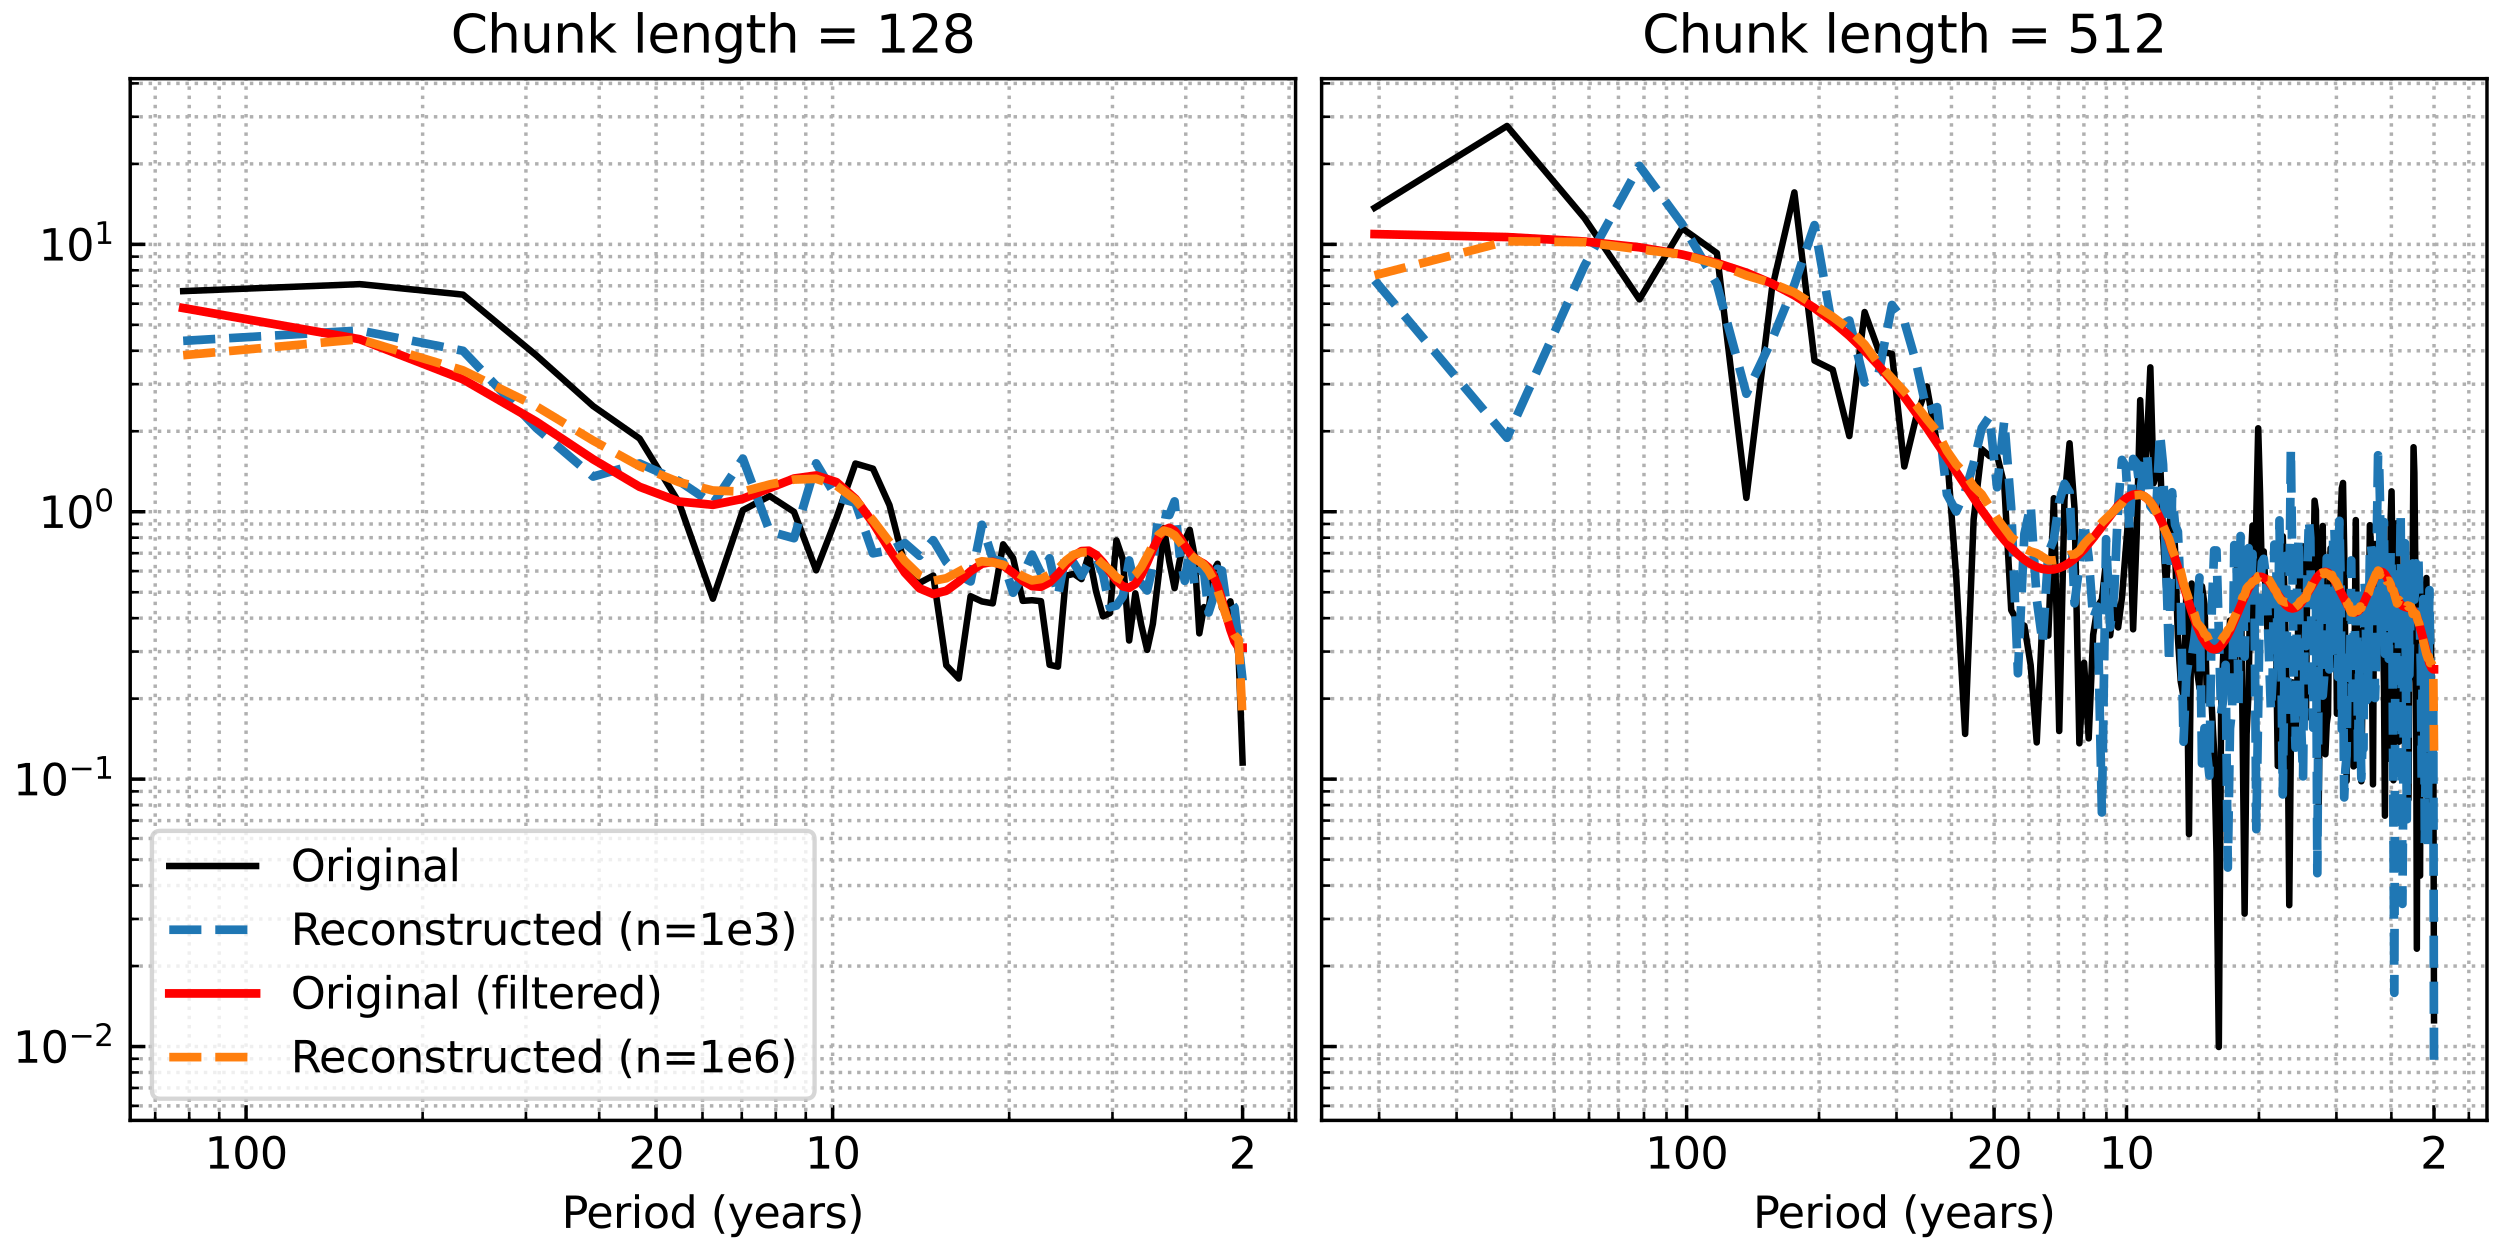 <?xml version="1.0" encoding="utf-8" standalone="no"?>
<!DOCTYPE svg PUBLIC "-//W3C//DTD SVG 1.1//EN"
  "http://www.w3.org/Graphics/SVG/1.1/DTD/svg11.dtd">
<svg xmlns:xlink="http://www.w3.org/1999/xlink" width="576pt" height="288pt" viewBox="0 0 576 288" xmlns="http://www.w3.org/2000/svg" version="1.1">
 <defs>
  <style type="text/css">*{stroke-linejoin: round; stroke-linecap: butt}</style>
 </defs>
 <g id="figure_1">
  <g id="patch_1">
   <path d="M 0 288 
L 576 288 
L 576 0 
L 0 0 
z
" style="fill: #ffffff"/>
  </g>
  <g id="axes_1">
   <g id="patch_2">
    <path d="M 30 258.144 
L 298.5 258.144 
L 298.5 18.118 
L 30 18.118 
z
" style="fill: #ffffff"/>
   </g>
   <g id="matplotlib.axis_1">
    <g id="xtick_1">
     <g id="line2d_1">
      <path d="M 56.693 258.144 
L 56.693 18.118 
" clip-path="url(#p0b03e59b65)" style="fill: none; stroke-dasharray: 0.8,1.32; stroke-dashoffset: 0; stroke: #b0b0b0; stroke-width: 0.8"/>
     </g>
     <g id="line2d_2">
      <defs>
       <path id="m1930c62592" d="M 0 0 
L 0 -3.5 
" style="stroke: #000000; stroke-width: 0.8"/>
      </defs>
      <g>
       <use xlink:href="#m1930c62592" x="56.693" y="258.144" style="stroke: #000000; stroke-width: 0.8"/>
      </g>
     </g>
     <g id="text_1">
      <!-- 100 -->
      <g transform="translate(47.15 269.242) scale(0.1 -0.1)">
       <defs>
        <path id="DejaVuSans-31" d="M 794 531 
L 1825 531 
L 1825 4091 
L 703 3866 
L 703 4441 
L 1819 4666 
L 2450 4666 
L 2450 531 
L 3481 531 
L 3481 0 
L 794 0 
L 794 531 
z
" transform="scale(0.016)"/>
        <path id="DejaVuSans-30" d="M 2034 4250 
Q 1547 4250 1301 3770 
Q 1056 3291 1056 2328 
Q 1056 1369 1301 889 
Q 1547 409 2034 409 
Q 2525 409 2770 889 
Q 3016 1369 3016 2328 
Q 3016 3291 2770 3770 
Q 2525 4250 2034 4250 
z
M 2034 4750 
Q 2819 4750 3233 4129 
Q 3647 3509 3647 2328 
Q 3647 1150 3233 529 
Q 2819 -91 2034 -91 
Q 1250 -91 836 529 
Q 422 1150 422 2328 
Q 422 3509 836 4129 
Q 1250 4750 2034 4750 
z
" transform="scale(0.016)"/>
       </defs>
       <use xlink:href="#DejaVuSans-31"/>
       <use xlink:href="#DejaVuSans-30" x="63.623"/>
       <use xlink:href="#DejaVuSans-30" x="127.246"/>
      </g>
     </g>
    </g>
    <g id="xtick_2">
     <g id="line2d_3">
      <path d="M 151.153 258.144 
L 151.153 18.118 
" clip-path="url(#p0b03e59b65)" style="fill: none; stroke-dasharray: 0.8,1.32; stroke-dashoffset: 0; stroke: #b0b0b0; stroke-width: 0.8"/>
     </g>
     <g id="line2d_4">
      <g>
       <use xlink:href="#m1930c62592" x="151.153" y="258.144" style="stroke: #000000; stroke-width: 0.8"/>
      </g>
     </g>
     <g id="text_2">
      <!-- 20 -->
      <g transform="translate(144.791 269.242) scale(0.1 -0.1)">
       <defs>
        <path id="DejaVuSans-32" d="M 1228 531 
L 3431 531 
L 3431 0 
L 469 0 
L 469 531 
Q 828 903 1448 1529 
Q 2069 2156 2228 2338 
Q 2531 2678 2651 2914 
Q 2772 3150 2772 3378 
Q 2772 3750 2511 3984 
Q 2250 4219 1831 4219 
Q 1534 4219 1204 4116 
Q 875 4013 500 3803 
L 500 4441 
Q 881 4594 1212 4672 
Q 1544 4750 1819 4750 
Q 2544 4750 2975 4387 
Q 3406 4025 3406 3419 
Q 3406 3131 3298 2873 
Q 3191 2616 2906 2266 
Q 2828 2175 2409 1742 
Q 1991 1309 1228 531 
z
" transform="scale(0.016)"/>
       </defs>
       <use xlink:href="#DejaVuSans-32"/>
       <use xlink:href="#DejaVuSans-30" x="63.623"/>
      </g>
     </g>
    </g>
    <g id="xtick_3">
     <g id="line2d_5">
      <path d="M 191.835 258.144 
L 191.835 18.118 
" clip-path="url(#p0b03e59b65)" style="fill: none; stroke-dasharray: 0.8,1.32; stroke-dashoffset: 0; stroke: #b0b0b0; stroke-width: 0.8"/>
     </g>
     <g id="line2d_6">
      <g>
       <use xlink:href="#m1930c62592" x="191.835" y="258.144" style="stroke: #000000; stroke-width: 0.8"/>
      </g>
     </g>
     <g id="text_3">
      <!-- 10 -->
      <g transform="translate(185.473 269.242) scale(0.1 -0.1)">
       <use xlink:href="#DejaVuSans-31"/>
       <use xlink:href="#DejaVuSans-30" x="63.623"/>
      </g>
     </g>
    </g>
    <g id="xtick_4">
     <g id="line2d_7">
      <path d="M 286.295 258.144 
L 286.295 18.118 
" clip-path="url(#p0b03e59b65)" style="fill: none; stroke-dasharray: 0.8,1.32; stroke-dashoffset: 0; stroke: #b0b0b0; stroke-width: 0.8"/>
     </g>
     <g id="line2d_8">
      <g>
       <use xlink:href="#m1930c62592" x="286.295" y="258.144" style="stroke: #000000; stroke-width: 0.8"/>
      </g>
     </g>
     <g id="text_4">
      <!-- 2 -->
      <g transform="translate(283.114 269.242) scale(0.1 -0.1)">
       <use xlink:href="#DejaVuSans-32"/>
      </g>
     </g>
    </g>
    <g id="xtick_5">
     <g id="line2d_9">
      <path d="M 35.76 258.144 
L 35.76 18.118 
" clip-path="url(#p0b03e59b65)" style="fill: none; stroke-dasharray: 0.8,1.32; stroke-dashoffset: 0; stroke: #b0b0b0; stroke-width: 0.8"/>
     </g>
     <g id="line2d_10">
      <defs>
       <path id="mbe50b8da7d" d="M 0 0 
L 0 -2 
" style="stroke: #000000; stroke-width: 0.6"/>
      </defs>
      <g>
       <use xlink:href="#mbe50b8da7d" x="35.76" y="258.144" style="stroke: #000000; stroke-width: 0.6"/>
      </g>
     </g>
    </g>
    <g id="xtick_6">
     <g id="line2d_11">
      <path d="M 43.597 258.144 
L 43.597 18.118 
" clip-path="url(#p0b03e59b65)" style="fill: none; stroke-dasharray: 0.8,1.32; stroke-dashoffset: 0; stroke: #b0b0b0; stroke-width: 0.8"/>
     </g>
     <g id="line2d_12">
      <g>
       <use xlink:href="#mbe50b8da7d" x="43.597" y="258.144" style="stroke: #000000; stroke-width: 0.6"/>
      </g>
     </g>
    </g>
    <g id="xtick_7">
     <g id="line2d_13">
      <path d="M 50.51 258.144 
L 50.51 18.118 
" clip-path="url(#p0b03e59b65)" style="fill: none; stroke-dasharray: 0.8,1.32; stroke-dashoffset: 0; stroke: #b0b0b0; stroke-width: 0.8"/>
     </g>
     <g id="line2d_14">
      <g>
       <use xlink:href="#mbe50b8da7d" x="50.51" y="258.144" style="stroke: #000000; stroke-width: 0.6"/>
      </g>
     </g>
    </g>
    <g id="xtick_8">
     <g id="line2d_15">
      <path d="M 97.375 258.144 
L 97.375 18.118 
" clip-path="url(#p0b03e59b65)" style="fill: none; stroke-dasharray: 0.8,1.32; stroke-dashoffset: 0; stroke: #b0b0b0; stroke-width: 0.8"/>
     </g>
     <g id="line2d_16">
      <g>
       <use xlink:href="#mbe50b8da7d" x="97.375" y="258.144" style="stroke: #000000; stroke-width: 0.6"/>
      </g>
     </g>
    </g>
    <g id="xtick_9">
     <g id="line2d_17">
      <path d="M 121.172 258.144 
L 121.172 18.118 
" clip-path="url(#p0b03e59b65)" style="fill: none; stroke-dasharray: 0.8,1.32; stroke-dashoffset: 0; stroke: #b0b0b0; stroke-width: 0.8"/>
     </g>
     <g id="line2d_18">
      <g>
       <use xlink:href="#mbe50b8da7d" x="121.172" y="258.144" style="stroke: #000000; stroke-width: 0.6"/>
      </g>
     </g>
    </g>
    <g id="xtick_10">
     <g id="line2d_19">
      <path d="M 138.057 258.144 
L 138.057 18.118 
" clip-path="url(#p0b03e59b65)" style="fill: none; stroke-dasharray: 0.8,1.32; stroke-dashoffset: 0; stroke: #b0b0b0; stroke-width: 0.8"/>
     </g>
     <g id="line2d_20">
      <g>
       <use xlink:href="#mbe50b8da7d" x="138.057" y="258.144" style="stroke: #000000; stroke-width: 0.6"/>
      </g>
     </g>
    </g>
    <g id="xtick_11">
     <g id="line2d_21">
      <path d="M 161.854 258.144 
L 161.854 18.118 
" clip-path="url(#p0b03e59b65)" style="fill: none; stroke-dasharray: 0.8,1.32; stroke-dashoffset: 0; stroke: #b0b0b0; stroke-width: 0.8"/>
     </g>
     <g id="line2d_22">
      <g>
       <use xlink:href="#mbe50b8da7d" x="161.854" y="258.144" style="stroke: #000000; stroke-width: 0.6"/>
      </g>
     </g>
    </g>
    <g id="xtick_12">
     <g id="line2d_23">
      <path d="M 170.901 258.144 
L 170.901 18.118 
" clip-path="url(#p0b03e59b65)" style="fill: none; stroke-dasharray: 0.8,1.32; stroke-dashoffset: 0; stroke: #b0b0b0; stroke-width: 0.8"/>
     </g>
     <g id="line2d_24">
      <g>
       <use xlink:href="#mbe50b8da7d" x="170.901" y="258.144" style="stroke: #000000; stroke-width: 0.6"/>
      </g>
     </g>
    </g>
    <g id="xtick_13">
     <g id="line2d_25">
      <path d="M 178.739 258.144 
L 178.739 18.118 
" clip-path="url(#p0b03e59b65)" style="fill: none; stroke-dasharray: 0.8,1.32; stroke-dashoffset: 0; stroke: #b0b0b0; stroke-width: 0.8"/>
     </g>
     <g id="line2d_26">
      <g>
       <use xlink:href="#mbe50b8da7d" x="178.739" y="258.144" style="stroke: #000000; stroke-width: 0.6"/>
      </g>
     </g>
    </g>
    <g id="xtick_14">
     <g id="line2d_27">
      <path d="M 185.651 258.144 
L 185.651 18.118 
" clip-path="url(#p0b03e59b65)" style="fill: none; stroke-dasharray: 0.8,1.32; stroke-dashoffset: 0; stroke: #b0b0b0; stroke-width: 0.8"/>
     </g>
     <g id="line2d_28">
      <g>
       <use xlink:href="#mbe50b8da7d" x="185.651" y="258.144" style="stroke: #000000; stroke-width: 0.6"/>
      </g>
     </g>
    </g>
    <g id="xtick_15">
     <g id="line2d_29">
      <path d="M 232.517 258.144 
L 232.517 18.118 
" clip-path="url(#p0b03e59b65)" style="fill: none; stroke-dasharray: 0.8,1.32; stroke-dashoffset: 0; stroke: #b0b0b0; stroke-width: 0.8"/>
     </g>
     <g id="line2d_30">
      <g>
       <use xlink:href="#mbe50b8da7d" x="232.517" y="258.144" style="stroke: #000000; stroke-width: 0.6"/>
      </g>
     </g>
    </g>
    <g id="xtick_16">
     <g id="line2d_31">
      <path d="M 256.314 258.144 
L 256.314 18.118 
" clip-path="url(#p0b03e59b65)" style="fill: none; stroke-dasharray: 0.8,1.32; stroke-dashoffset: 0; stroke: #b0b0b0; stroke-width: 0.8"/>
     </g>
     <g id="line2d_32">
      <g>
       <use xlink:href="#mbe50b8da7d" x="256.314" y="258.144" style="stroke: #000000; stroke-width: 0.6"/>
      </g>
     </g>
    </g>
    <g id="xtick_17">
     <g id="line2d_33">
      <path d="M 273.199 258.144 
L 273.199 18.118 
" clip-path="url(#p0b03e59b65)" style="fill: none; stroke-dasharray: 0.8,1.32; stroke-dashoffset: 0; stroke: #b0b0b0; stroke-width: 0.8"/>
     </g>
     <g id="line2d_34">
      <g>
       <use xlink:href="#mbe50b8da7d" x="273.199" y="258.144" style="stroke: #000000; stroke-width: 0.6"/>
      </g>
     </g>
    </g>
    <g id="xtick_18">
     <g id="line2d_35">
      <path d="M 296.996 258.144 
L 296.996 18.118 
" clip-path="url(#p0b03e59b65)" style="fill: none; stroke-dasharray: 0.8,1.32; stroke-dashoffset: 0; stroke: #b0b0b0; stroke-width: 0.8"/>
     </g>
     <g id="line2d_36">
      <g>
       <use xlink:href="#mbe50b8da7d" x="296.996" y="258.144" style="stroke: #000000; stroke-width: 0.6"/>
      </g>
     </g>
    </g>
    <g id="text_5">
     <!-- Period (years) -->
     <g transform="translate(129.411 282.92) scale(0.1 -0.1)">
      <defs>
       <path id="DejaVuSans-50" d="M 1259 4147 
L 1259 2394 
L 2053 2394 
Q 2494 2394 2734 2622 
Q 2975 2850 2975 3272 
Q 2975 3691 2734 3919 
Q 2494 4147 2053 4147 
L 1259 4147 
z
M 628 4666 
L 2053 4666 
Q 2838 4666 3239 4311 
Q 3641 3956 3641 3272 
Q 3641 2581 3239 2228 
Q 2838 1875 2053 1875 
L 1259 1875 
L 1259 0 
L 628 0 
L 628 4666 
z
" transform="scale(0.016)"/>
       <path id="DejaVuSans-65" d="M 3597 1894 
L 3597 1613 
L 953 1613 
Q 991 1019 1311 708 
Q 1631 397 2203 397 
Q 2534 397 2845 478 
Q 3156 559 3463 722 
L 3463 178 
Q 3153 47 2828 -22 
Q 2503 -91 2169 -91 
Q 1331 -91 842 396 
Q 353 884 353 1716 
Q 353 2575 817 3079 
Q 1281 3584 2069 3584 
Q 2775 3584 3186 3129 
Q 3597 2675 3597 1894 
z
M 3022 2063 
Q 3016 2534 2758 2815 
Q 2500 3097 2075 3097 
Q 1594 3097 1305 2825 
Q 1016 2553 972 2059 
L 3022 2063 
z
" transform="scale(0.016)"/>
       <path id="DejaVuSans-72" d="M 2631 2963 
Q 2534 3019 2420 3045 
Q 2306 3072 2169 3072 
Q 1681 3072 1420 2755 
Q 1159 2438 1159 1844 
L 1159 0 
L 581 0 
L 581 3500 
L 1159 3500 
L 1159 2956 
Q 1341 3275 1631 3429 
Q 1922 3584 2338 3584 
Q 2397 3584 2469 3576 
Q 2541 3569 2628 3553 
L 2631 2963 
z
" transform="scale(0.016)"/>
       <path id="DejaVuSans-69" d="M 603 3500 
L 1178 3500 
L 1178 0 
L 603 0 
L 603 3500 
z
M 603 4863 
L 1178 4863 
L 1178 4134 
L 603 4134 
L 603 4863 
z
" transform="scale(0.016)"/>
       <path id="DejaVuSans-6f" d="M 1959 3097 
Q 1497 3097 1228 2736 
Q 959 2375 959 1747 
Q 959 1119 1226 758 
Q 1494 397 1959 397 
Q 2419 397 2687 759 
Q 2956 1122 2956 1747 
Q 2956 2369 2687 2733 
Q 2419 3097 1959 3097 
z
M 1959 3584 
Q 2709 3584 3137 3096 
Q 3566 2609 3566 1747 
Q 3566 888 3137 398 
Q 2709 -91 1959 -91 
Q 1206 -91 779 398 
Q 353 888 353 1747 
Q 353 2609 779 3096 
Q 1206 3584 1959 3584 
z
" transform="scale(0.016)"/>
       <path id="DejaVuSans-64" d="M 2906 2969 
L 2906 4863 
L 3481 4863 
L 3481 0 
L 2906 0 
L 2906 525 
Q 2725 213 2448 61 
Q 2172 -91 1784 -91 
Q 1150 -91 751 415 
Q 353 922 353 1747 
Q 353 2572 751 3078 
Q 1150 3584 1784 3584 
Q 2172 3584 2448 3432 
Q 2725 3281 2906 2969 
z
M 947 1747 
Q 947 1113 1208 752 
Q 1469 391 1925 391 
Q 2381 391 2643 752 
Q 2906 1113 2906 1747 
Q 2906 2381 2643 2742 
Q 2381 3103 1925 3103 
Q 1469 3103 1208 2742 
Q 947 2381 947 1747 
z
" transform="scale(0.016)"/>
       <path id="DejaVuSans-20" transform="scale(0.016)"/>
       <path id="DejaVuSans-28" d="M 1984 4856 
Q 1566 4138 1362 3434 
Q 1159 2731 1159 2009 
Q 1159 1288 1364 580 
Q 1569 -128 1984 -844 
L 1484 -844 
Q 1016 -109 783 600 
Q 550 1309 550 2009 
Q 550 2706 781 3412 
Q 1013 4119 1484 4856 
L 1984 4856 
z
" transform="scale(0.016)"/>
       <path id="DejaVuSans-79" d="M 2059 -325 
Q 1816 -950 1584 -1140 
Q 1353 -1331 966 -1331 
L 506 -1331 
L 506 -850 
L 844 -850 
Q 1081 -850 1212 -737 
Q 1344 -625 1503 -206 
L 1606 56 
L 191 3500 
L 800 3500 
L 1894 763 
L 2988 3500 
L 3597 3500 
L 2059 -325 
z
" transform="scale(0.016)"/>
       <path id="DejaVuSans-61" d="M 2194 1759 
Q 1497 1759 1228 1600 
Q 959 1441 959 1056 
Q 959 750 1161 570 
Q 1363 391 1709 391 
Q 2188 391 2477 730 
Q 2766 1069 2766 1631 
L 2766 1759 
L 2194 1759 
z
M 3341 1997 
L 3341 0 
L 2766 0 
L 2766 531 
Q 2569 213 2275 61 
Q 1981 -91 1556 -91 
Q 1019 -91 701 211 
Q 384 513 384 1019 
Q 384 1609 779 1909 
Q 1175 2209 1959 2209 
L 2766 2209 
L 2766 2266 
Q 2766 2663 2505 2880 
Q 2244 3097 1772 3097 
Q 1472 3097 1187 3025 
Q 903 2953 641 2809 
L 641 3341 
Q 956 3463 1253 3523 
Q 1550 3584 1831 3584 
Q 2591 3584 2966 3190 
Q 3341 2797 3341 1997 
z
" transform="scale(0.016)"/>
       <path id="DejaVuSans-73" d="M 2834 3397 
L 2834 2853 
Q 2591 2978 2328 3040 
Q 2066 3103 1784 3103 
Q 1356 3103 1142 2972 
Q 928 2841 928 2578 
Q 928 2378 1081 2264 
Q 1234 2150 1697 2047 
L 1894 2003 
Q 2506 1872 2764 1633 
Q 3022 1394 3022 966 
Q 3022 478 2636 193 
Q 2250 -91 1575 -91 
Q 1294 -91 989 -36 
Q 684 19 347 128 
L 347 722 
Q 666 556 975 473 
Q 1284 391 1588 391 
Q 1994 391 2212 530 
Q 2431 669 2431 922 
Q 2431 1156 2273 1281 
Q 2116 1406 1581 1522 
L 1381 1569 
Q 847 1681 609 1914 
Q 372 2147 372 2553 
Q 372 3047 722 3315 
Q 1072 3584 1716 3584 
Q 2034 3584 2315 3537 
Q 2597 3491 2834 3397 
z
" transform="scale(0.016)"/>
       <path id="DejaVuSans-29" d="M 513 4856 
L 1013 4856 
Q 1481 4119 1714 3412 
Q 1947 2706 1947 2009 
Q 1947 1309 1714 600 
Q 1481 -109 1013 -844 
L 513 -844 
Q 928 -128 1133 580 
Q 1338 1288 1338 2009 
Q 1338 2731 1133 3434 
Q 928 4138 513 4856 
z
" transform="scale(0.016)"/>
      </defs>
      <use xlink:href="#DejaVuSans-50"/>
      <use xlink:href="#DejaVuSans-65" x="56.678"/>
      <use xlink:href="#DejaVuSans-72" x="118.201"/>
      <use xlink:href="#DejaVuSans-69" x="159.314"/>
      <use xlink:href="#DejaVuSans-6f" x="187.098"/>
      <use xlink:href="#DejaVuSans-64" x="248.279"/>
      <use xlink:href="#DejaVuSans-20" x="311.756"/>
      <use xlink:href="#DejaVuSans-28" x="343.543"/>
      <use xlink:href="#DejaVuSans-79" x="382.557"/>
      <use xlink:href="#DejaVuSans-65" x="441.736"/>
      <use xlink:href="#DejaVuSans-61" x="503.26"/>
      <use xlink:href="#DejaVuSans-72" x="564.539"/>
      <use xlink:href="#DejaVuSans-73" x="605.652"/>
      <use xlink:href="#DejaVuSans-29" x="657.752"/>
     </g>
    </g>
   </g>
   <g id="matplotlib.axis_2">
    <g id="ytick_1">
     <g id="line2d_37">
      <path d="M 30 241.124 
L 298.5 241.124 
" clip-path="url(#p0b03e59b65)" style="fill: none; stroke-dasharray: 0.8,1.32; stroke-dashoffset: 0; stroke: #b0b0b0; stroke-width: 0.8"/>
     </g>
     <g id="line2d_38">
      <defs>
       <path id="m37ba2b9fbf" d="M 0 0 
L 3.5 0 
" style="stroke: #000000; stroke-width: 0.8"/>
      </defs>
      <g>
       <use xlink:href="#m37ba2b9fbf" x="30" y="241.124" style="stroke: #000000; stroke-width: 0.8"/>
      </g>
     </g>
     <g id="text_6">
      <!-- $\mathdefault{10^{-2}}$ -->
      <g transform="translate(3 244.924) scale(0.1 -0.1)">
       <defs>
        <path id="DejaVuSans-2212" d="M 678 2272 
L 4684 2272 
L 4684 1741 
L 678 1741 
L 678 2272 
z
" transform="scale(0.016)"/>
       </defs>
       <use xlink:href="#DejaVuSans-31" transform="translate(0 0.766)"/>
       <use xlink:href="#DejaVuSans-30" transform="translate(63.623 0.766)"/>
       <use xlink:href="#DejaVuSans-2212" transform="translate(128.203 39.047) scale(0.7)"/>
       <use xlink:href="#DejaVuSans-32" transform="translate(186.855 39.047) scale(0.7)"/>
      </g>
     </g>
    </g>
    <g id="ytick_2">
     <g id="line2d_39">
      <path d="M 30 179.517 
L 298.5 179.517 
" clip-path="url(#p0b03e59b65)" style="fill: none; stroke-dasharray: 0.8,1.32; stroke-dashoffset: 0; stroke: #b0b0b0; stroke-width: 0.8"/>
     </g>
     <g id="line2d_40">
      <g>
       <use xlink:href="#m37ba2b9fbf" x="30" y="179.517" style="stroke: #000000; stroke-width: 0.8"/>
      </g>
     </g>
     <g id="text_7">
      <!-- $\mathdefault{10^{-1}}$ -->
      <g transform="translate(3 183.316) scale(0.1 -0.1)">
       <use xlink:href="#DejaVuSans-31" transform="translate(0 0.684)"/>
       <use xlink:href="#DejaVuSans-30" transform="translate(63.623 0.684)"/>
       <use xlink:href="#DejaVuSans-2212" transform="translate(128.203 38.966) scale(0.7)"/>
       <use xlink:href="#DejaVuSans-31" transform="translate(186.855 38.966) scale(0.7)"/>
      </g>
     </g>
    </g>
    <g id="ytick_3">
     <g id="line2d_41">
      <path d="M 30 117.909 
L 298.5 117.909 
" clip-path="url(#p0b03e59b65)" style="fill: none; stroke-dasharray: 0.8,1.32; stroke-dashoffset: 0; stroke: #b0b0b0; stroke-width: 0.8"/>
     </g>
     <g id="line2d_42">
      <g>
       <use xlink:href="#m37ba2b9fbf" x="30" y="117.909" style="stroke: #000000; stroke-width: 0.8"/>
      </g>
     </g>
     <g id="text_8">
      <!-- $\mathdefault{10^{0}}$ -->
      <g transform="translate(8.9 121.708) scale(0.1 -0.1)">
       <use xlink:href="#DejaVuSans-31" transform="translate(0 0.766)"/>
       <use xlink:href="#DejaVuSans-30" transform="translate(63.623 0.766)"/>
       <use xlink:href="#DejaVuSans-30" transform="translate(128.203 39.047) scale(0.7)"/>
      </g>
     </g>
    </g>
    <g id="ytick_4">
     <g id="line2d_43">
      <path d="M 30 56.302 
L 298.5 56.302 
" clip-path="url(#p0b03e59b65)" style="fill: none; stroke-dasharray: 0.8,1.32; stroke-dashoffset: 0; stroke: #b0b0b0; stroke-width: 0.8"/>
     </g>
     <g id="line2d_44">
      <g>
       <use xlink:href="#m37ba2b9fbf" x="30" y="56.302" style="stroke: #000000; stroke-width: 0.8"/>
      </g>
     </g>
     <g id="text_9">
      <!-- $\mathdefault{10^{1}}$ -->
      <g transform="translate(8.9 60.101) scale(0.1 -0.1)">
       <use xlink:href="#DejaVuSans-31" transform="translate(0 0.684)"/>
       <use xlink:href="#DejaVuSans-30" transform="translate(63.623 0.684)"/>
       <use xlink:href="#DejaVuSans-31" transform="translate(128.203 38.966) scale(0.7)"/>
      </g>
     </g>
    </g>
    <g id="ytick_5">
     <g id="line2d_45">
      <path d="M 30 254.792 
L 298.5 254.792 
" clip-path="url(#p0b03e59b65)" style="fill: none; stroke-dasharray: 0.8,1.32; stroke-dashoffset: 0; stroke: #b0b0b0; stroke-width: 0.8"/>
     </g>
     <g id="line2d_46">
      <defs>
       <path id="m555f0b7688" d="M 0 0 
L 2 0 
" style="stroke: #000000; stroke-width: 0.6"/>
      </defs>
      <g>
       <use xlink:href="#m555f0b7688" x="30" y="254.792" style="stroke: #000000; stroke-width: 0.6"/>
      </g>
     </g>
    </g>
    <g id="ytick_6">
     <g id="line2d_47">
      <path d="M 30 250.667 
L 298.5 250.667 
" clip-path="url(#p0b03e59b65)" style="fill: none; stroke-dasharray: 0.8,1.32; stroke-dashoffset: 0; stroke: #b0b0b0; stroke-width: 0.8"/>
     </g>
     <g id="line2d_48">
      <g>
       <use xlink:href="#m555f0b7688" x="30" y="250.667" style="stroke: #000000; stroke-width: 0.6"/>
      </g>
     </g>
    </g>
    <g id="ytick_7">
     <g id="line2d_49">
      <path d="M 30 247.095 
L 298.5 247.095 
" clip-path="url(#p0b03e59b65)" style="fill: none; stroke-dasharray: 0.8,1.32; stroke-dashoffset: 0; stroke: #b0b0b0; stroke-width: 0.8"/>
     </g>
     <g id="line2d_50">
      <g>
       <use xlink:href="#m555f0b7688" x="30" y="247.095" style="stroke: #000000; stroke-width: 0.6"/>
      </g>
     </g>
    </g>
    <g id="ytick_8">
     <g id="line2d_51">
      <path d="M 30 243.943 
L 298.5 243.943 
" clip-path="url(#p0b03e59b65)" style="fill: none; stroke-dasharray: 0.8,1.32; stroke-dashoffset: 0; stroke: #b0b0b0; stroke-width: 0.8"/>
     </g>
     <g id="line2d_52">
      <g>
       <use xlink:href="#m555f0b7688" x="30" y="243.943" style="stroke: #000000; stroke-width: 0.6"/>
      </g>
     </g>
    </g>
    <g id="ytick_9">
     <g id="line2d_53">
      <path d="M 30 222.579 
L 298.5 222.579 
" clip-path="url(#p0b03e59b65)" style="fill: none; stroke-dasharray: 0.8,1.32; stroke-dashoffset: 0; stroke: #b0b0b0; stroke-width: 0.8"/>
     </g>
     <g id="line2d_54">
      <g>
       <use xlink:href="#m555f0b7688" x="30" y="222.579" style="stroke: #000000; stroke-width: 0.6"/>
      </g>
     </g>
    </g>
    <g id="ytick_10">
     <g id="line2d_55">
      <path d="M 30 211.73 
L 298.5 211.73 
" clip-path="url(#p0b03e59b65)" style="fill: none; stroke-dasharray: 0.8,1.32; stroke-dashoffset: 0; stroke: #b0b0b0; stroke-width: 0.8"/>
     </g>
     <g id="line2d_56">
      <g>
       <use xlink:href="#m555f0b7688" x="30" y="211.73" style="stroke: #000000; stroke-width: 0.6"/>
      </g>
     </g>
    </g>
    <g id="ytick_11">
     <g id="line2d_57">
      <path d="M 30 204.033 
L 298.5 204.033 
" clip-path="url(#p0b03e59b65)" style="fill: none; stroke-dasharray: 0.8,1.32; stroke-dashoffset: 0; stroke: #b0b0b0; stroke-width: 0.8"/>
     </g>
     <g id="line2d_58">
      <g>
       <use xlink:href="#m555f0b7688" x="30" y="204.033" style="stroke: #000000; stroke-width: 0.6"/>
      </g>
     </g>
    </g>
    <g id="ytick_12">
     <g id="line2d_59">
      <path d="M 30 198.062 
L 298.5 198.062 
" clip-path="url(#p0b03e59b65)" style="fill: none; stroke-dasharray: 0.8,1.32; stroke-dashoffset: 0; stroke: #b0b0b0; stroke-width: 0.8"/>
     </g>
     <g id="line2d_60">
      <g>
       <use xlink:href="#m555f0b7688" x="30" y="198.062" style="stroke: #000000; stroke-width: 0.6"/>
      </g>
     </g>
    </g>
    <g id="ytick_13">
     <g id="line2d_61">
      <path d="M 30 193.184 
L 298.5 193.184 
" clip-path="url(#p0b03e59b65)" style="fill: none; stroke-dasharray: 0.8,1.32; stroke-dashoffset: 0; stroke: #b0b0b0; stroke-width: 0.8"/>
     </g>
     <g id="line2d_62">
      <g>
       <use xlink:href="#m555f0b7688" x="30" y="193.184" style="stroke: #000000; stroke-width: 0.6"/>
      </g>
     </g>
    </g>
    <g id="ytick_14">
     <g id="line2d_63">
      <path d="M 30 189.06 
L 298.5 189.06 
" clip-path="url(#p0b03e59b65)" style="fill: none; stroke-dasharray: 0.8,1.32; stroke-dashoffset: 0; stroke: #b0b0b0; stroke-width: 0.8"/>
     </g>
     <g id="line2d_64">
      <g>
       <use xlink:href="#m555f0b7688" x="30" y="189.06" style="stroke: #000000; stroke-width: 0.6"/>
      </g>
     </g>
    </g>
    <g id="ytick_15">
     <g id="line2d_65">
      <path d="M 30 185.487 
L 298.5 185.487 
" clip-path="url(#p0b03e59b65)" style="fill: none; stroke-dasharray: 0.8,1.32; stroke-dashoffset: 0; stroke: #b0b0b0; stroke-width: 0.8"/>
     </g>
     <g id="line2d_66">
      <g>
       <use xlink:href="#m555f0b7688" x="30" y="185.487" style="stroke: #000000; stroke-width: 0.6"/>
      </g>
     </g>
    </g>
    <g id="ytick_16">
     <g id="line2d_67">
      <path d="M 30 182.336 
L 298.5 182.336 
" clip-path="url(#p0b03e59b65)" style="fill: none; stroke-dasharray: 0.8,1.32; stroke-dashoffset: 0; stroke: #b0b0b0; stroke-width: 0.8"/>
     </g>
     <g id="line2d_68">
      <g>
       <use xlink:href="#m555f0b7688" x="30" y="182.336" style="stroke: #000000; stroke-width: 0.6"/>
      </g>
     </g>
    </g>
    <g id="ytick_17">
     <g id="line2d_69">
      <path d="M 30 160.971 
L 298.5 160.971 
" clip-path="url(#p0b03e59b65)" style="fill: none; stroke-dasharray: 0.8,1.32; stroke-dashoffset: 0; stroke: #b0b0b0; stroke-width: 0.8"/>
     </g>
     <g id="line2d_70">
      <g>
       <use xlink:href="#m555f0b7688" x="30" y="160.971" style="stroke: #000000; stroke-width: 0.6"/>
      </g>
     </g>
    </g>
    <g id="ytick_18">
     <g id="line2d_71">
      <path d="M 30 150.122 
L 298.5 150.122 
" clip-path="url(#p0b03e59b65)" style="fill: none; stroke-dasharray: 0.8,1.32; stroke-dashoffset: 0; stroke: #b0b0b0; stroke-width: 0.8"/>
     </g>
     <g id="line2d_72">
      <g>
       <use xlink:href="#m555f0b7688" x="30" y="150.122" style="stroke: #000000; stroke-width: 0.6"/>
      </g>
     </g>
    </g>
    <g id="ytick_19">
     <g id="line2d_73">
      <path d="M 30 142.425 
L 298.5 142.425 
" clip-path="url(#p0b03e59b65)" style="fill: none; stroke-dasharray: 0.8,1.32; stroke-dashoffset: 0; stroke: #b0b0b0; stroke-width: 0.8"/>
     </g>
     <g id="line2d_74">
      <g>
       <use xlink:href="#m555f0b7688" x="30" y="142.425" style="stroke: #000000; stroke-width: 0.6"/>
      </g>
     </g>
    </g>
    <g id="ytick_20">
     <g id="line2d_75">
      <path d="M 30 136.455 
L 298.5 136.455 
" clip-path="url(#p0b03e59b65)" style="fill: none; stroke-dasharray: 0.8,1.32; stroke-dashoffset: 0; stroke: #b0b0b0; stroke-width: 0.8"/>
     </g>
     <g id="line2d_76">
      <g>
       <use xlink:href="#m555f0b7688" x="30" y="136.455" style="stroke: #000000; stroke-width: 0.6"/>
      </g>
     </g>
    </g>
    <g id="ytick_21">
     <g id="line2d_77">
      <path d="M 30 131.577 
L 298.5 131.577 
" clip-path="url(#p0b03e59b65)" style="fill: none; stroke-dasharray: 0.8,1.32; stroke-dashoffset: 0; stroke: #b0b0b0; stroke-width: 0.8"/>
     </g>
     <g id="line2d_78">
      <g>
       <use xlink:href="#m555f0b7688" x="30" y="131.577" style="stroke: #000000; stroke-width: 0.6"/>
      </g>
     </g>
    </g>
    <g id="ytick_22">
     <g id="line2d_79">
      <path d="M 30 127.452 
L 298.5 127.452 
" clip-path="url(#p0b03e59b65)" style="fill: none; stroke-dasharray: 0.8,1.32; stroke-dashoffset: 0; stroke: #b0b0b0; stroke-width: 0.8"/>
     </g>
     <g id="line2d_80">
      <g>
       <use xlink:href="#m555f0b7688" x="30" y="127.452" style="stroke: #000000; stroke-width: 0.6"/>
      </g>
     </g>
    </g>
    <g id="ytick_23">
     <g id="line2d_81">
      <path d="M 30 123.88 
L 298.5 123.88 
" clip-path="url(#p0b03e59b65)" style="fill: none; stroke-dasharray: 0.8,1.32; stroke-dashoffset: 0; stroke: #b0b0b0; stroke-width: 0.8"/>
     </g>
     <g id="line2d_82">
      <g>
       <use xlink:href="#m555f0b7688" x="30" y="123.88" style="stroke: #000000; stroke-width: 0.6"/>
      </g>
     </g>
    </g>
    <g id="ytick_24">
     <g id="line2d_83">
      <path d="M 30 120.728 
L 298.5 120.728 
" clip-path="url(#p0b03e59b65)" style="fill: none; stroke-dasharray: 0.8,1.32; stroke-dashoffset: 0; stroke: #b0b0b0; stroke-width: 0.8"/>
     </g>
     <g id="line2d_84">
      <g>
       <use xlink:href="#m555f0b7688" x="30" y="120.728" style="stroke: #000000; stroke-width: 0.6"/>
      </g>
     </g>
    </g>
    <g id="ytick_25">
     <g id="line2d_85">
      <path d="M 30 99.363 
L 298.5 99.363 
" clip-path="url(#p0b03e59b65)" style="fill: none; stroke-dasharray: 0.8,1.32; stroke-dashoffset: 0; stroke: #b0b0b0; stroke-width: 0.8"/>
     </g>
     <g id="line2d_86">
      <g>
       <use xlink:href="#m555f0b7688" x="30" y="99.363" style="stroke: #000000; stroke-width: 0.6"/>
      </g>
     </g>
    </g>
    <g id="ytick_26">
     <g id="line2d_87">
      <path d="M 30 88.515 
L 298.5 88.515 
" clip-path="url(#p0b03e59b65)" style="fill: none; stroke-dasharray: 0.8,1.32; stroke-dashoffset: 0; stroke: #b0b0b0; stroke-width: 0.8"/>
     </g>
     <g id="line2d_88">
      <g>
       <use xlink:href="#m555f0b7688" x="30" y="88.515" style="stroke: #000000; stroke-width: 0.6"/>
      </g>
     </g>
    </g>
    <g id="ytick_27">
     <g id="line2d_89">
      <path d="M 30 80.818 
L 298.5 80.818 
" clip-path="url(#p0b03e59b65)" style="fill: none; stroke-dasharray: 0.8,1.32; stroke-dashoffset: 0; stroke: #b0b0b0; stroke-width: 0.8"/>
     </g>
     <g id="line2d_90">
      <g>
       <use xlink:href="#m555f0b7688" x="30" y="80.818" style="stroke: #000000; stroke-width: 0.6"/>
      </g>
     </g>
    </g>
    <g id="ytick_28">
     <g id="line2d_91">
      <path d="M 30 74.847 
L 298.5 74.847 
" clip-path="url(#p0b03e59b65)" style="fill: none; stroke-dasharray: 0.8,1.32; stroke-dashoffset: 0; stroke: #b0b0b0; stroke-width: 0.8"/>
     </g>
     <g id="line2d_92">
      <g>
       <use xlink:href="#m555f0b7688" x="30" y="74.847" style="stroke: #000000; stroke-width: 0.6"/>
      </g>
     </g>
    </g>
    <g id="ytick_29">
     <g id="line2d_93">
      <path d="M 30 69.969 
L 298.5 69.969 
" clip-path="url(#p0b03e59b65)" style="fill: none; stroke-dasharray: 0.8,1.32; stroke-dashoffset: 0; stroke: #b0b0b0; stroke-width: 0.8"/>
     </g>
     <g id="line2d_94">
      <g>
       <use xlink:href="#m555f0b7688" x="30" y="69.969" style="stroke: #000000; stroke-width: 0.6"/>
      </g>
     </g>
    </g>
    <g id="ytick_30">
     <g id="line2d_95">
      <path d="M 30 65.845 
L 298.5 65.845 
" clip-path="url(#p0b03e59b65)" style="fill: none; stroke-dasharray: 0.8,1.32; stroke-dashoffset: 0; stroke: #b0b0b0; stroke-width: 0.8"/>
     </g>
     <g id="line2d_96">
      <g>
       <use xlink:href="#m555f0b7688" x="30" y="65.845" style="stroke: #000000; stroke-width: 0.6"/>
      </g>
     </g>
    </g>
    <g id="ytick_31">
     <g id="line2d_97">
      <path d="M 30 62.272 
L 298.5 62.272 
" clip-path="url(#p0b03e59b65)" style="fill: none; stroke-dasharray: 0.8,1.32; stroke-dashoffset: 0; stroke: #b0b0b0; stroke-width: 0.8"/>
     </g>
     <g id="line2d_98">
      <g>
       <use xlink:href="#m555f0b7688" x="30" y="62.272" style="stroke: #000000; stroke-width: 0.6"/>
      </g>
     </g>
    </g>
    <g id="ytick_32">
     <g id="line2d_99">
      <path d="M 30 59.121 
L 298.5 59.121 
" clip-path="url(#p0b03e59b65)" style="fill: none; stroke-dasharray: 0.8,1.32; stroke-dashoffset: 0; stroke: #b0b0b0; stroke-width: 0.8"/>
     </g>
     <g id="line2d_100">
      <g>
       <use xlink:href="#m555f0b7688" x="30" y="59.121" style="stroke: #000000; stroke-width: 0.6"/>
      </g>
     </g>
    </g>
    <g id="ytick_33">
     <g id="line2d_101">
      <path d="M 30 37.756 
L 298.5 37.756 
" clip-path="url(#p0b03e59b65)" style="fill: none; stroke-dasharray: 0.8,1.32; stroke-dashoffset: 0; stroke: #b0b0b0; stroke-width: 0.8"/>
     </g>
     <g id="line2d_102">
      <g>
       <use xlink:href="#m555f0b7688" x="30" y="37.756" style="stroke: #000000; stroke-width: 0.6"/>
      </g>
     </g>
    </g>
    <g id="ytick_34">
     <g id="line2d_103">
      <path d="M 30 26.907 
L 298.5 26.907 
" clip-path="url(#p0b03e59b65)" style="fill: none; stroke-dasharray: 0.8,1.32; stroke-dashoffset: 0; stroke: #b0b0b0; stroke-width: 0.8"/>
     </g>
     <g id="line2d_104">
      <g>
       <use xlink:href="#m555f0b7688" x="30" y="26.907" style="stroke: #000000; stroke-width: 0.6"/>
      </g>
     </g>
    </g>
    <g id="ytick_35">
     <g id="line2d_105">
      <path d="M 30 19.21 
L 298.5 19.21 
" clip-path="url(#p0b03e59b65)" style="fill: none; stroke-dasharray: 0.8,1.32; stroke-dashoffset: 0; stroke: #b0b0b0; stroke-width: 0.8"/>
     </g>
     <g id="line2d_106">
      <g>
       <use xlink:href="#m555f0b7688" x="30" y="19.21" style="stroke: #000000; stroke-width: 0.6"/>
      </g>
     </g>
    </g>
   </g>
   <g id="line2d_107">
    <path d="M 42.205 67.074 
L 82.887 65.465 
L 106.684 67.885 
L 123.568 81.885 
L 136.665 93.573 
L 147.366 101.048 
L 156.413 115.74 
L 164.25 137.937 
L 171.163 117.541 
L 177.347 114.287 
L 182.94 117.934 
L 188.047 131.396 
L 192.745 119.264 
L 197.095 106.798 
L 201.144 107.987 
L 204.932 116.381 
L 208.49 130.262 
L 211.845 134.309 
L 215.018 132.617 
L 218.028 153.293 
L 220.892 156.33 
L 223.622 137.365 
L 226.231 138.573 
L 228.729 139.018 
L 231.125 125.412 
L 233.427 128.591 
L 235.642 138.439 
L 237.776 138.291 
L 239.836 138.511 
L 241.826 153.169 
L 243.75 153.595 
L 245.613 132.654 
L 247.42 132.204 
L 249.172 133.426 
L 250.873 127.673 
L 252.526 136.221 
L 254.134 142.008 
L 255.7 141.267 
L 257.224 124.504 
L 258.71 128.902 
L 260.159 147.573 
L 261.574 136.715 
L 262.955 144.009 
L 264.304 149.733 
L 265.623 143.728 
L 266.913 132.938 
L 268.175 121.696 
L 269.411 129.4 
L 270.621 135.509 
L 271.807 129.118 
L 272.969 124.409 
L 274.109 122.064 
L 275.227 128.032 
L 276.324 145.922 
L 277.401 139.877 
L 278.458 140.721 
L 279.497 131.641 
L 280.518 129.894 
L 281.521 140.032 
L 282.507 140.326 
L 283.478 138.55 
L 284.432 143.633 
L 285.371 151.115 
L 286.295 175.691 
" clip-path="url(#p0b03e59b65)" style="fill: none; stroke: #000000; stroke-width: 1.5; stroke-linecap: square"/>
   </g>
   <g id="line2d_108">
    <path d="M 42.205 78.532 
L 82.887 76.145 
L 106.684 80.825 
L 123.568 98.609 
L 136.665 109.799 
L 147.366 106.781 
L 156.413 110.811 
L 164.25 116.09 
L 171.163 105.677 
L 177.347 122.452 
L 182.94 123.999 
L 188.047 106.759 
L 192.745 114.608 
L 197.095 115.844 
L 201.144 127.49 
L 204.932 126.776 
L 208.49 125.138 
L 211.845 128.052 
L 215.018 124.47 
L 218.028 129.515 
L 220.892 132.464 
L 223.622 133.961 
L 226.231 120.911 
L 228.729 128.758 
L 231.125 129.448 
L 233.427 136.564 
L 235.642 132.544 
L 237.776 127.784 
L 239.836 132.085 
L 241.826 128.641 
L 243.75 137.283 
L 245.613 127.425 
L 247.42 129.769 
L 249.172 132.633 
L 250.873 129.6 
L 252.526 128.646 
L 254.134 132.342 
L 255.7 139.916 
L 257.224 139.51 
L 258.71 137.412 
L 260.159 129.128 
L 261.574 135.419 
L 262.955 134.415 
L 264.304 136.05 
L 265.623 130.425 
L 266.913 118.217 
L 268.175 118.482 
L 269.411 118.659 
L 270.621 115.523 
L 271.807 127.986 
L 272.969 133.822 
L 274.109 126.363 
L 275.227 134.731 
L 276.324 131.492 
L 277.401 131.7 
L 278.458 141.126 
L 279.497 137.88 
L 280.518 131.062 
L 281.521 131.473 
L 282.507 138.611 
L 283.478 138.505 
L 284.432 139.993 
L 285.371 148.412 
L 286.295 156.808 
" clip-path="url(#p0b03e59b65)" style="fill: none; stroke-dasharray: 7.4,3.2; stroke-dashoffset: 0; stroke: #1f77b4; stroke-width: 2"/>
   </g>
   <g id="line2d_109">
    <path d="M 42.205 70.972 
L 82.887 78.157 
L 106.684 87.402 
L 123.568 97.155 
L 136.665 105.831 
L 147.366 112.167 
L 156.413 115.552 
L 164.25 116.317 
L 171.163 114.916 
L 177.347 112.449 
L 182.94 110.25 
L 188.047 109.545 
L 192.745 111.091 
L 197.095 114.946 
L 201.144 120.485 
L 204.932 126.579 
L 208.49 131.946 
L 211.845 135.542 
L 215.018 136.868 
L 218.028 136.103 
L 220.892 134.003 
L 223.622 131.604 
L 226.231 129.886 
L 228.729 129.44 
L 231.125 130.295 
L 233.427 131.994 
L 235.642 133.816 
L 237.776 135.042 
L 239.836 135.188 
L 241.826 134.164 
L 243.75 132.27 
L 245.613 130.049 
L 247.42 128.113 
L 249.172 126.969 
L 250.873 126.883 
L 252.526 127.844 
L 254.134 129.594 
L 255.7 131.72 
L 257.224 133.724 
L 258.71 135.093 
L 260.159 135.431 
L 261.574 134.538 
L 262.955 132.483 
L 264.304 129.619 
L 265.623 126.529 
L 266.913 123.856 
L 268.175 122.121 
L 269.411 121.604 
L 270.621 122.295 
L 271.807 123.839 
L 272.969 125.711 
L 274.109 127.403 
L 275.227 128.607 
L 276.324 129.339 
L 277.401 129.908 
L 278.458 130.791 
L 279.497 132.488 
L 280.518 134.994 
L 281.521 138.168 
L 282.507 141.688 
L 283.478 145.071 
L 284.432 147.748 
L 285.371 149.22 
L 286.295 149.22 
" clip-path="url(#p0b03e59b65)" style="fill: none; stroke: #ff0000; stroke-width: 2; stroke-linecap: square"/>
   </g>
   <g id="line2d_110">
    <path d="M 42.205 81.839 
L 82.887 78.157 
L 106.684 85.337 
L 123.568 93.616 
L 136.665 101.516 
L 147.366 107.421 
L 156.413 111.076 
L 164.25 113.014 
L 171.163 113.268 
L 177.347 111.614 
L 182.94 110.499 
L 188.047 110.319 
L 192.745 111.9 
L 197.095 115.165 
L 201.144 119.869 
L 204.932 124.833 
L 208.49 129.281 
L 211.845 132.534 
L 215.018 133.831 
L 218.028 133.231 
L 220.892 131.7 
L 223.622 130.182 
L 226.231 129.319 
L 228.729 129.575 
L 231.125 130.11 
L 233.427 131.354 
L 235.642 132.786 
L 237.776 133.719 
L 239.836 133.406 
L 241.826 132.359 
L 243.75 131.099 
L 245.613 129.133 
L 247.42 127.77 
L 249.172 127.282 
L 250.873 127.237 
L 252.526 128.539 
L 254.134 130.079 
L 255.7 131.325 
L 257.224 132.998 
L 258.71 133.807 
L 260.159 133.599 
L 261.574 132.442 
L 262.955 130.645 
L 264.304 128.14 
L 265.623 125.585 
L 266.913 123.247 
L 268.175 122.258 
L 269.411 122.611 
L 270.621 123.312 
L 271.807 124.827 
L 272.969 126.362 
L 274.109 127.695 
L 275.227 128.703 
L 276.324 129.35 
L 277.401 130.187 
L 278.458 131.525 
L 279.497 133.436 
L 280.518 135.967 
L 281.521 139.028 
L 282.507 141.886 
L 283.478 144.474 
L 284.432 146.332 
L 285.371 147.306 
L 286.295 165.89 
" clip-path="url(#p0b03e59b65)" style="fill: none; stroke-dasharray: 7.4,3.2; stroke-dashoffset: 0; stroke: #ff7f0e; stroke-width: 2"/>
   </g>
   <g id="patch_3">
    <path d="M 30 258.144 
L 30 18.118 
" style="fill: none; stroke: #000000; stroke-width: 0.8; stroke-linejoin: miter; stroke-linecap: square"/>
   </g>
   <g id="patch_4">
    <path d="M 298.5 258.144 
L 298.5 18.118 
" style="fill: none; stroke: #000000; stroke-width: 0.8; stroke-linejoin: miter; stroke-linecap: square"/>
   </g>
   <g id="patch_5">
    <path d="M 30 258.144 
L 298.5 258.144 
" style="fill: none; stroke: #000000; stroke-width: 0.8; stroke-linejoin: miter; stroke-linecap: square"/>
   </g>
   <g id="patch_6">
    <path d="M 30 18.118 
L 298.5 18.118 
" style="fill: none; stroke: #000000; stroke-width: 0.8; stroke-linejoin: miter; stroke-linecap: square"/>
   </g>
   <g id="text_10">
    <!-- Chunk length = 128 -->
    <g transform="translate(103.853 12.118) scale(0.12 -0.12)">
     <defs>
      <path id="DejaVuSans-43" d="M 4122 4306 
L 4122 3641 
Q 3803 3938 3442 4084 
Q 3081 4231 2675 4231 
Q 1875 4231 1450 3742 
Q 1025 3253 1025 2328 
Q 1025 1406 1450 917 
Q 1875 428 2675 428 
Q 3081 428 3442 575 
Q 3803 722 4122 1019 
L 4122 359 
Q 3791 134 3420 21 
Q 3050 -91 2638 -91 
Q 1578 -91 968 557 
Q 359 1206 359 2328 
Q 359 3453 968 4101 
Q 1578 4750 2638 4750 
Q 3056 4750 3426 4639 
Q 3797 4528 4122 4306 
z
" transform="scale(0.016)"/>
      <path id="DejaVuSans-68" d="M 3513 2113 
L 3513 0 
L 2938 0 
L 2938 2094 
Q 2938 2591 2744 2837 
Q 2550 3084 2163 3084 
Q 1697 3084 1428 2787 
Q 1159 2491 1159 1978 
L 1159 0 
L 581 0 
L 581 4863 
L 1159 4863 
L 1159 2956 
Q 1366 3272 1645 3428 
Q 1925 3584 2291 3584 
Q 2894 3584 3203 3211 
Q 3513 2838 3513 2113 
z
" transform="scale(0.016)"/>
      <path id="DejaVuSans-75" d="M 544 1381 
L 544 3500 
L 1119 3500 
L 1119 1403 
Q 1119 906 1312 657 
Q 1506 409 1894 409 
Q 2359 409 2629 706 
Q 2900 1003 2900 1516 
L 2900 3500 
L 3475 3500 
L 3475 0 
L 2900 0 
L 2900 538 
Q 2691 219 2414 64 
Q 2138 -91 1772 -91 
Q 1169 -91 856 284 
Q 544 659 544 1381 
z
M 1991 3584 
L 1991 3584 
z
" transform="scale(0.016)"/>
      <path id="DejaVuSans-6e" d="M 3513 2113 
L 3513 0 
L 2938 0 
L 2938 2094 
Q 2938 2591 2744 2837 
Q 2550 3084 2163 3084 
Q 1697 3084 1428 2787 
Q 1159 2491 1159 1978 
L 1159 0 
L 581 0 
L 581 3500 
L 1159 3500 
L 1159 2956 
Q 1366 3272 1645 3428 
Q 1925 3584 2291 3584 
Q 2894 3584 3203 3211 
Q 3513 2838 3513 2113 
z
" transform="scale(0.016)"/>
      <path id="DejaVuSans-6b" d="M 581 4863 
L 1159 4863 
L 1159 1991 
L 2875 3500 
L 3609 3500 
L 1753 1863 
L 3688 0 
L 2938 0 
L 1159 1709 
L 1159 0 
L 581 0 
L 581 4863 
z
" transform="scale(0.016)"/>
      <path id="DejaVuSans-6c" d="M 603 4863 
L 1178 4863 
L 1178 0 
L 603 0 
L 603 4863 
z
" transform="scale(0.016)"/>
      <path id="DejaVuSans-67" d="M 2906 1791 
Q 2906 2416 2648 2759 
Q 2391 3103 1925 3103 
Q 1463 3103 1205 2759 
Q 947 2416 947 1791 
Q 947 1169 1205 825 
Q 1463 481 1925 481 
Q 2391 481 2648 825 
Q 2906 1169 2906 1791 
z
M 3481 434 
Q 3481 -459 3084 -895 
Q 2688 -1331 1869 -1331 
Q 1566 -1331 1297 -1286 
Q 1028 -1241 775 -1147 
L 775 -588 
Q 1028 -725 1275 -790 
Q 1522 -856 1778 -856 
Q 2344 -856 2625 -561 
Q 2906 -266 2906 331 
L 2906 616 
Q 2728 306 2450 153 
Q 2172 0 1784 0 
Q 1141 0 747 490 
Q 353 981 353 1791 
Q 353 2603 747 3093 
Q 1141 3584 1784 3584 
Q 2172 3584 2450 3431 
Q 2728 3278 2906 2969 
L 2906 3500 
L 3481 3500 
L 3481 434 
z
" transform="scale(0.016)"/>
      <path id="DejaVuSans-74" d="M 1172 4494 
L 1172 3500 
L 2356 3500 
L 2356 3053 
L 1172 3053 
L 1172 1153 
Q 1172 725 1289 603 
Q 1406 481 1766 481 
L 2356 481 
L 2356 0 
L 1766 0 
Q 1100 0 847 248 
Q 594 497 594 1153 
L 594 3053 
L 172 3053 
L 172 3500 
L 594 3500 
L 594 4494 
L 1172 4494 
z
" transform="scale(0.016)"/>
      <path id="DejaVuSans-3d" d="M 678 2906 
L 4684 2906 
L 4684 2381 
L 678 2381 
L 678 2906 
z
M 678 1631 
L 4684 1631 
L 4684 1100 
L 678 1100 
L 678 1631 
z
" transform="scale(0.016)"/>
      <path id="DejaVuSans-38" d="M 2034 2216 
Q 1584 2216 1326 1975 
Q 1069 1734 1069 1313 
Q 1069 891 1326 650 
Q 1584 409 2034 409 
Q 2484 409 2743 651 
Q 3003 894 3003 1313 
Q 3003 1734 2745 1975 
Q 2488 2216 2034 2216 
z
M 1403 2484 
Q 997 2584 770 2862 
Q 544 3141 544 3541 
Q 544 4100 942 4425 
Q 1341 4750 2034 4750 
Q 2731 4750 3128 4425 
Q 3525 4100 3525 3541 
Q 3525 3141 3298 2862 
Q 3072 2584 2669 2484 
Q 3125 2378 3379 2068 
Q 3634 1759 3634 1313 
Q 3634 634 3220 271 
Q 2806 -91 2034 -91 
Q 1263 -91 848 271 
Q 434 634 434 1313 
Q 434 1759 690 2068 
Q 947 2378 1403 2484 
z
M 1172 3481 
Q 1172 3119 1398 2916 
Q 1625 2713 2034 2713 
Q 2441 2713 2670 2916 
Q 2900 3119 2900 3481 
Q 2900 3844 2670 4047 
Q 2441 4250 2034 4250 
Q 1625 4250 1398 4047 
Q 1172 3844 1172 3481 
z
" transform="scale(0.016)"/>
     </defs>
     <use xlink:href="#DejaVuSans-43"/>
     <use xlink:href="#DejaVuSans-68" x="69.824"/>
     <use xlink:href="#DejaVuSans-75" x="133.203"/>
     <use xlink:href="#DejaVuSans-6e" x="196.582"/>
     <use xlink:href="#DejaVuSans-6b" x="259.961"/>
     <use xlink:href="#DejaVuSans-20" x="317.871"/>
     <use xlink:href="#DejaVuSans-6c" x="349.658"/>
     <use xlink:href="#DejaVuSans-65" x="377.441"/>
     <use xlink:href="#DejaVuSans-6e" x="438.965"/>
     <use xlink:href="#DejaVuSans-67" x="502.344"/>
     <use xlink:href="#DejaVuSans-74" x="565.82"/>
     <use xlink:href="#DejaVuSans-68" x="605.029"/>
     <use xlink:href="#DejaVuSans-20" x="668.408"/>
     <use xlink:href="#DejaVuSans-3d" x="700.195"/>
     <use xlink:href="#DejaVuSans-20" x="783.984"/>
     <use xlink:href="#DejaVuSans-31" x="815.771"/>
     <use xlink:href="#DejaVuSans-32" x="879.395"/>
     <use xlink:href="#DejaVuSans-38" x="943.018"/>
    </g>
   </g>
   <g id="legend_1">
    <g id="patch_7">
     <path d="M 37 253.144 
L 185.681 253.144 
Q 187.681 253.144 187.681 251.144 
L 187.681 193.431 
Q 187.681 191.431 185.681 191.431 
L 37 191.431 
Q 35 191.431 35 193.431 
L 35 251.144 
Q 35 253.144 37 253.144 
z
" style="fill: #ffffff; opacity: 0.8; stroke: #cccccc; stroke-linejoin: miter"/>
    </g>
    <g id="line2d_111">
     <path d="M 39 199.529 
L 49 199.529 
L 59 199.529 
" style="fill: none; stroke: #000000; stroke-width: 1.5; stroke-linecap: square"/>
    </g>
    <g id="text_11">
     <!-- Original -->
     <g transform="translate(67 203.029) scale(0.1 -0.1)">
      <defs>
       <path id="DejaVuSans-4f" d="M 2522 4238 
Q 1834 4238 1429 3725 
Q 1025 3213 1025 2328 
Q 1025 1447 1429 934 
Q 1834 422 2522 422 
Q 3209 422 3611 934 
Q 4013 1447 4013 2328 
Q 4013 3213 3611 3725 
Q 3209 4238 2522 4238 
z
M 2522 4750 
Q 3503 4750 4090 4092 
Q 4678 3434 4678 2328 
Q 4678 1225 4090 567 
Q 3503 -91 2522 -91 
Q 1538 -91 948 565 
Q 359 1222 359 2328 
Q 359 3434 948 4092 
Q 1538 4750 2522 4750 
z
" transform="scale(0.016)"/>
      </defs>
      <use xlink:href="#DejaVuSans-4f"/>
      <use xlink:href="#DejaVuSans-72" x="78.711"/>
      <use xlink:href="#DejaVuSans-69" x="119.824"/>
      <use xlink:href="#DejaVuSans-67" x="147.607"/>
      <use xlink:href="#DejaVuSans-69" x="211.084"/>
      <use xlink:href="#DejaVuSans-6e" x="238.867"/>
      <use xlink:href="#DejaVuSans-61" x="302.246"/>
      <use xlink:href="#DejaVuSans-6c" x="363.525"/>
     </g>
    </g>
    <g id="line2d_112">
     <path d="M 39 214.208 
L 49 214.208 
L 59 214.208 
" style="fill: none; stroke-dasharray: 7.4,3.2; stroke-dashoffset: 0; stroke: #1f77b4; stroke-width: 2"/>
    </g>
    <g id="text_12">
     <!-- Reconstructed (n=1e3) -->
     <g transform="translate(67 217.708) scale(0.1 -0.1)">
      <defs>
       <path id="DejaVuSans-52" d="M 2841 2188 
Q 3044 2119 3236 1894 
Q 3428 1669 3622 1275 
L 4263 0 
L 3584 0 
L 2988 1197 
Q 2756 1666 2539 1819 
Q 2322 1972 1947 1972 
L 1259 1972 
L 1259 0 
L 628 0 
L 628 4666 
L 2053 4666 
Q 2853 4666 3247 4331 
Q 3641 3997 3641 3322 
Q 3641 2881 3436 2590 
Q 3231 2300 2841 2188 
z
M 1259 4147 
L 1259 2491 
L 2053 2491 
Q 2509 2491 2742 2702 
Q 2975 2913 2975 3322 
Q 2975 3731 2742 3939 
Q 2509 4147 2053 4147 
L 1259 4147 
z
" transform="scale(0.016)"/>
       <path id="DejaVuSans-63" d="M 3122 3366 
L 3122 2828 
Q 2878 2963 2633 3030 
Q 2388 3097 2138 3097 
Q 1578 3097 1268 2742 
Q 959 2388 959 1747 
Q 959 1106 1268 751 
Q 1578 397 2138 397 
Q 2388 397 2633 464 
Q 2878 531 3122 666 
L 3122 134 
Q 2881 22 2623 -34 
Q 2366 -91 2075 -91 
Q 1284 -91 818 406 
Q 353 903 353 1747 
Q 353 2603 823 3093 
Q 1294 3584 2113 3584 
Q 2378 3584 2631 3529 
Q 2884 3475 3122 3366 
z
" transform="scale(0.016)"/>
       <path id="DejaVuSans-33" d="M 2597 2516 
Q 3050 2419 3304 2112 
Q 3559 1806 3559 1356 
Q 3559 666 3084 287 
Q 2609 -91 1734 -91 
Q 1441 -91 1130 -33 
Q 819 25 488 141 
L 488 750 
Q 750 597 1062 519 
Q 1375 441 1716 441 
Q 2309 441 2620 675 
Q 2931 909 2931 1356 
Q 2931 1769 2642 2001 
Q 2353 2234 1838 2234 
L 1294 2234 
L 1294 2753 
L 1863 2753 
Q 2328 2753 2575 2939 
Q 2822 3125 2822 3475 
Q 2822 3834 2567 4026 
Q 2313 4219 1838 4219 
Q 1578 4219 1281 4162 
Q 984 4106 628 3988 
L 628 4550 
Q 988 4650 1302 4700 
Q 1616 4750 1894 4750 
Q 2613 4750 3031 4423 
Q 3450 4097 3450 3541 
Q 3450 3153 3228 2886 
Q 3006 2619 2597 2516 
z
" transform="scale(0.016)"/>
      </defs>
      <use xlink:href="#DejaVuSans-52"/>
      <use xlink:href="#DejaVuSans-65" x="64.982"/>
      <use xlink:href="#DejaVuSans-63" x="126.506"/>
      <use xlink:href="#DejaVuSans-6f" x="181.486"/>
      <use xlink:href="#DejaVuSans-6e" x="242.668"/>
      <use xlink:href="#DejaVuSans-73" x="306.047"/>
      <use xlink:href="#DejaVuSans-74" x="358.146"/>
      <use xlink:href="#DejaVuSans-72" x="397.355"/>
      <use xlink:href="#DejaVuSans-75" x="438.469"/>
      <use xlink:href="#DejaVuSans-63" x="501.848"/>
      <use xlink:href="#DejaVuSans-74" x="556.828"/>
      <use xlink:href="#DejaVuSans-65" x="596.037"/>
      <use xlink:href="#DejaVuSans-64" x="657.561"/>
      <use xlink:href="#DejaVuSans-20" x="721.037"/>
      <use xlink:href="#DejaVuSans-28" x="752.824"/>
      <use xlink:href="#DejaVuSans-6e" x="791.838"/>
      <use xlink:href="#DejaVuSans-3d" x="855.217"/>
      <use xlink:href="#DejaVuSans-31" x="939.006"/>
      <use xlink:href="#DejaVuSans-65" x="1002.629"/>
      <use xlink:href="#DejaVuSans-33" x="1064.152"/>
      <use xlink:href="#DejaVuSans-29" x="1127.775"/>
     </g>
    </g>
    <g id="line2d_113">
     <path d="M 39 228.886 
L 49 228.886 
L 59 228.886 
" style="fill: none; stroke: #ff0000; stroke-width: 2; stroke-linecap: square"/>
    </g>
    <g id="text_13">
     <!-- Original (filtered) -->
     <g transform="translate(67 232.386) scale(0.1 -0.1)">
      <defs>
       <path id="DejaVuSans-66" d="M 2375 4863 
L 2375 4384 
L 1825 4384 
Q 1516 4384 1395 4259 
Q 1275 4134 1275 3809 
L 1275 3500 
L 2222 3500 
L 2222 3053 
L 1275 3053 
L 1275 0 
L 697 0 
L 697 3053 
L 147 3053 
L 147 3500 
L 697 3500 
L 697 3744 
Q 697 4328 969 4595 
Q 1241 4863 1831 4863 
L 2375 4863 
z
" transform="scale(0.016)"/>
      </defs>
      <use xlink:href="#DejaVuSans-4f"/>
      <use xlink:href="#DejaVuSans-72" x="78.711"/>
      <use xlink:href="#DejaVuSans-69" x="119.824"/>
      <use xlink:href="#DejaVuSans-67" x="147.607"/>
      <use xlink:href="#DejaVuSans-69" x="211.084"/>
      <use xlink:href="#DejaVuSans-6e" x="238.867"/>
      <use xlink:href="#DejaVuSans-61" x="302.246"/>
      <use xlink:href="#DejaVuSans-6c" x="363.525"/>
      <use xlink:href="#DejaVuSans-20" x="391.309"/>
      <use xlink:href="#DejaVuSans-28" x="423.096"/>
      <use xlink:href="#DejaVuSans-66" x="462.109"/>
      <use xlink:href="#DejaVuSans-69" x="497.314"/>
      <use xlink:href="#DejaVuSans-6c" x="525.098"/>
      <use xlink:href="#DejaVuSans-74" x="552.881"/>
      <use xlink:href="#DejaVuSans-65" x="592.09"/>
      <use xlink:href="#DejaVuSans-72" x="653.613"/>
      <use xlink:href="#DejaVuSans-65" x="692.477"/>
      <use xlink:href="#DejaVuSans-64" x="754"/>
      <use xlink:href="#DejaVuSans-29" x="817.477"/>
     </g>
    </g>
    <g id="line2d_114">
     <path d="M 39 243.564 
L 49 243.564 
L 59 243.564 
" style="fill: none; stroke-dasharray: 7.4,3.2; stroke-dashoffset: 0; stroke: #ff7f0e; stroke-width: 2"/>
    </g>
    <g id="text_14">
     <!-- Reconstructed (n=1e6) -->
     <g transform="translate(67 247.064) scale(0.1 -0.1)">
      <defs>
       <path id="DejaVuSans-36" d="M 2113 2584 
Q 1688 2584 1439 2293 
Q 1191 2003 1191 1497 
Q 1191 994 1439 701 
Q 1688 409 2113 409 
Q 2538 409 2786 701 
Q 3034 994 3034 1497 
Q 3034 2003 2786 2293 
Q 2538 2584 2113 2584 
z
M 3366 4563 
L 3366 3988 
Q 3128 4100 2886 4159 
Q 2644 4219 2406 4219 
Q 1781 4219 1451 3797 
Q 1122 3375 1075 2522 
Q 1259 2794 1537 2939 
Q 1816 3084 2150 3084 
Q 2853 3084 3261 2657 
Q 3669 2231 3669 1497 
Q 3669 778 3244 343 
Q 2819 -91 2113 -91 
Q 1303 -91 875 529 
Q 447 1150 447 2328 
Q 447 3434 972 4092 
Q 1497 4750 2381 4750 
Q 2619 4750 2861 4703 
Q 3103 4656 3366 4563 
z
" transform="scale(0.016)"/>
      </defs>
      <use xlink:href="#DejaVuSans-52"/>
      <use xlink:href="#DejaVuSans-65" x="64.982"/>
      <use xlink:href="#DejaVuSans-63" x="126.506"/>
      <use xlink:href="#DejaVuSans-6f" x="181.486"/>
      <use xlink:href="#DejaVuSans-6e" x="242.668"/>
      <use xlink:href="#DejaVuSans-73" x="306.047"/>
      <use xlink:href="#DejaVuSans-74" x="358.146"/>
      <use xlink:href="#DejaVuSans-72" x="397.355"/>
      <use xlink:href="#DejaVuSans-75" x="438.469"/>
      <use xlink:href="#DejaVuSans-63" x="501.848"/>
      <use xlink:href="#DejaVuSans-74" x="556.828"/>
      <use xlink:href="#DejaVuSans-65" x="596.037"/>
      <use xlink:href="#DejaVuSans-64" x="657.561"/>
      <use xlink:href="#DejaVuSans-20" x="721.037"/>
      <use xlink:href="#DejaVuSans-28" x="752.824"/>
      <use xlink:href="#DejaVuSans-6e" x="791.838"/>
      <use xlink:href="#DejaVuSans-3d" x="855.217"/>
      <use xlink:href="#DejaVuSans-31" x="939.006"/>
      <use xlink:href="#DejaVuSans-65" x="1002.629"/>
      <use xlink:href="#DejaVuSans-36" x="1064.152"/>
      <use xlink:href="#DejaVuSans-29" x="1127.775"/>
     </g>
    </g>
   </g>
  </g>
  <g id="axes_2">
   <g id="patch_8">
    <path d="M 304.5 258.144 
L 573 258.144 
L 573 18.118 
L 304.5 18.118 
z
" style="fill: #ffffff"/>
   </g>
   <g id="matplotlib.axis_3">
    <g id="xtick_19">
     <g id="line2d_115">
      <path d="M 388.594 258.144 
L 388.594 18.118 
" clip-path="url(#pe17e422303)" style="fill: none; stroke-dasharray: 0.8,1.32; stroke-dashoffset: 0; stroke: #b0b0b0; stroke-width: 0.8"/>
     </g>
     <g id="line2d_116">
      <g>
       <use xlink:href="#m1930c62592" x="388.594" y="258.144" style="stroke: #000000; stroke-width: 0.8"/>
      </g>
     </g>
     <g id="text_15">
      <!-- 100 -->
      <g transform="translate(379.05 269.242) scale(0.1 -0.1)">
       <use xlink:href="#DejaVuSans-31"/>
       <use xlink:href="#DejaVuSans-30" x="63.623"/>
       <use xlink:href="#DejaVuSans-30" x="127.246"/>
      </g>
     </g>
    </g>
    <g id="xtick_20">
     <g id="line2d_117">
      <path d="M 459.439 258.144 
L 459.439 18.118 
" clip-path="url(#pe17e422303)" style="fill: none; stroke-dasharray: 0.8,1.32; stroke-dashoffset: 0; stroke: #b0b0b0; stroke-width: 0.8"/>
     </g>
     <g id="line2d_118">
      <g>
       <use xlink:href="#m1930c62592" x="459.439" y="258.144" style="stroke: #000000; stroke-width: 0.8"/>
      </g>
     </g>
     <g id="text_16">
      <!-- 20 -->
      <g transform="translate(453.076 269.242) scale(0.1 -0.1)">
       <use xlink:href="#DejaVuSans-32"/>
       <use xlink:href="#DejaVuSans-30" x="63.623"/>
      </g>
     </g>
    </g>
    <g id="xtick_21">
     <g id="line2d_119">
      <path d="M 489.95 258.144 
L 489.95 18.118 
" clip-path="url(#pe17e422303)" style="fill: none; stroke-dasharray: 0.8,1.32; stroke-dashoffset: 0; stroke: #b0b0b0; stroke-width: 0.8"/>
     </g>
     <g id="line2d_120">
      <g>
       <use xlink:href="#m1930c62592" x="489.95" y="258.144" style="stroke: #000000; stroke-width: 0.8"/>
      </g>
     </g>
     <g id="text_17">
      <!-- 10 -->
      <g transform="translate(483.588 269.242) scale(0.1 -0.1)">
       <use xlink:href="#DejaVuSans-31"/>
       <use xlink:href="#DejaVuSans-30" x="63.623"/>
      </g>
     </g>
    </g>
    <g id="xtick_22">
     <g id="line2d_121">
      <path d="M 560.795 258.144 
L 560.795 18.118 
" clip-path="url(#pe17e422303)" style="fill: none; stroke-dasharray: 0.8,1.32; stroke-dashoffset: 0; stroke: #b0b0b0; stroke-width: 0.8"/>
     </g>
     <g id="line2d_122">
      <g>
       <use xlink:href="#m1930c62592" x="560.795" y="258.144" style="stroke: #000000; stroke-width: 0.8"/>
      </g>
     </g>
     <g id="text_18">
      <!-- 2 -->
      <g transform="translate(557.614 269.242) scale(0.1 -0.1)">
       <use xlink:href="#DejaVuSans-32"/>
      </g>
     </g>
    </g>
    <g id="xtick_23">
     <g id="line2d_123">
      <path d="M 317.749 258.144 
L 317.749 18.118 
" clip-path="url(#pe17e422303)" style="fill: none; stroke-dasharray: 0.8,1.32; stroke-dashoffset: 0; stroke: #b0b0b0; stroke-width: 0.8"/>
     </g>
     <g id="line2d_124">
      <g>
       <use xlink:href="#mbe50b8da7d" x="317.749" y="258.144" style="stroke: #000000; stroke-width: 0.6"/>
      </g>
     </g>
    </g>
    <g id="xtick_24">
     <g id="line2d_125">
      <path d="M 335.597 258.144 
L 335.597 18.118 
" clip-path="url(#pe17e422303)" style="fill: none; stroke-dasharray: 0.8,1.32; stroke-dashoffset: 0; stroke: #b0b0b0; stroke-width: 0.8"/>
     </g>
     <g id="line2d_126">
      <g>
       <use xlink:href="#mbe50b8da7d" x="335.597" y="258.144" style="stroke: #000000; stroke-width: 0.6"/>
      </g>
     </g>
    </g>
    <g id="xtick_25">
     <g id="line2d_127">
      <path d="M 348.26 258.144 
L 348.26 18.118 
" clip-path="url(#pe17e422303)" style="fill: none; stroke-dasharray: 0.8,1.32; stroke-dashoffset: 0; stroke: #b0b0b0; stroke-width: 0.8"/>
     </g>
     <g id="line2d_128">
      <g>
       <use xlink:href="#mbe50b8da7d" x="348.26" y="258.144" style="stroke: #000000; stroke-width: 0.6"/>
      </g>
     </g>
    </g>
    <g id="xtick_26">
     <g id="line2d_129">
      <path d="M 358.082 258.144 
L 358.082 18.118 
" clip-path="url(#pe17e422303)" style="fill: none; stroke-dasharray: 0.8,1.32; stroke-dashoffset: 0; stroke: #b0b0b0; stroke-width: 0.8"/>
     </g>
     <g id="line2d_130">
      <g>
       <use xlink:href="#mbe50b8da7d" x="358.082" y="258.144" style="stroke: #000000; stroke-width: 0.6"/>
      </g>
     </g>
    </g>
    <g id="xtick_27">
     <g id="line2d_131">
      <path d="M 366.108 258.144 
L 366.108 18.118 
" clip-path="url(#pe17e422303)" style="fill: none; stroke-dasharray: 0.8,1.32; stroke-dashoffset: 0; stroke: #b0b0b0; stroke-width: 0.8"/>
     </g>
     <g id="line2d_132">
      <g>
       <use xlink:href="#mbe50b8da7d" x="366.108" y="258.144" style="stroke: #000000; stroke-width: 0.6"/>
      </g>
     </g>
    </g>
    <g id="xtick_28">
     <g id="line2d_133">
      <path d="M 372.893 258.144 
L 372.893 18.118 
" clip-path="url(#pe17e422303)" style="fill: none; stroke-dasharray: 0.8,1.32; stroke-dashoffset: 0; stroke: #b0b0b0; stroke-width: 0.8"/>
     </g>
     <g id="line2d_134">
      <g>
       <use xlink:href="#mbe50b8da7d" x="372.893" y="258.144" style="stroke: #000000; stroke-width: 0.6"/>
      </g>
     </g>
    </g>
    <g id="xtick_29">
     <g id="line2d_135">
      <path d="M 378.771 258.144 
L 378.771 18.118 
" clip-path="url(#pe17e422303)" style="fill: none; stroke-dasharray: 0.8,1.32; stroke-dashoffset: 0; stroke: #b0b0b0; stroke-width: 0.8"/>
     </g>
     <g id="line2d_136">
      <g>
       <use xlink:href="#mbe50b8da7d" x="378.771" y="258.144" style="stroke: #000000; stroke-width: 0.6"/>
      </g>
     </g>
    </g>
    <g id="xtick_30">
     <g id="line2d_137">
      <path d="M 383.956 258.144 
L 383.956 18.118 
" clip-path="url(#pe17e422303)" style="fill: none; stroke-dasharray: 0.8,1.32; stroke-dashoffset: 0; stroke: #b0b0b0; stroke-width: 0.8"/>
     </g>
     <g id="line2d_138">
      <g>
       <use xlink:href="#mbe50b8da7d" x="383.956" y="258.144" style="stroke: #000000; stroke-width: 0.6"/>
      </g>
     </g>
    </g>
    <g id="xtick_31">
     <g id="line2d_139">
      <path d="M 419.105 258.144 
L 419.105 18.118 
" clip-path="url(#pe17e422303)" style="fill: none; stroke-dasharray: 0.8,1.32; stroke-dashoffset: 0; stroke: #b0b0b0; stroke-width: 0.8"/>
     </g>
     <g id="line2d_140">
      <g>
       <use xlink:href="#mbe50b8da7d" x="419.105" y="258.144" style="stroke: #000000; stroke-width: 0.6"/>
      </g>
     </g>
    </g>
    <g id="xtick_32">
     <g id="line2d_141">
      <path d="M 436.953 258.144 
L 436.953 18.118 
" clip-path="url(#pe17e422303)" style="fill: none; stroke-dasharray: 0.8,1.32; stroke-dashoffset: 0; stroke: #b0b0b0; stroke-width: 0.8"/>
     </g>
     <g id="line2d_142">
      <g>
       <use xlink:href="#mbe50b8da7d" x="436.953" y="258.144" style="stroke: #000000; stroke-width: 0.6"/>
      </g>
     </g>
    </g>
    <g id="xtick_33">
     <g id="line2d_143">
      <path d="M 449.616 258.144 
L 449.616 18.118 
" clip-path="url(#pe17e422303)" style="fill: none; stroke-dasharray: 0.8,1.32; stroke-dashoffset: 0; stroke: #b0b0b0; stroke-width: 0.8"/>
     </g>
     <g id="line2d_144">
      <g>
       <use xlink:href="#mbe50b8da7d" x="449.616" y="258.144" style="stroke: #000000; stroke-width: 0.6"/>
      </g>
     </g>
    </g>
    <g id="xtick_34">
     <g id="line2d_145">
      <path d="M 467.464 258.144 
L 467.464 18.118 
" clip-path="url(#pe17e422303)" style="fill: none; stroke-dasharray: 0.8,1.32; stroke-dashoffset: 0; stroke: #b0b0b0; stroke-width: 0.8"/>
     </g>
     <g id="line2d_146">
      <g>
       <use xlink:href="#mbe50b8da7d" x="467.464" y="258.144" style="stroke: #000000; stroke-width: 0.6"/>
      </g>
     </g>
    </g>
    <g id="xtick_35">
     <g id="line2d_147">
      <path d="M 474.25 258.144 
L 474.25 18.118 
" clip-path="url(#pe17e422303)" style="fill: none; stroke-dasharray: 0.8,1.32; stroke-dashoffset: 0; stroke: #b0b0b0; stroke-width: 0.8"/>
     </g>
     <g id="line2d_148">
      <g>
       <use xlink:href="#mbe50b8da7d" x="474.25" y="258.144" style="stroke: #000000; stroke-width: 0.6"/>
      </g>
     </g>
    </g>
    <g id="xtick_36">
     <g id="line2d_149">
      <path d="M 480.128 258.144 
L 480.128 18.118 
" clip-path="url(#pe17e422303)" style="fill: none; stroke-dasharray: 0.8,1.32; stroke-dashoffset: 0; stroke: #b0b0b0; stroke-width: 0.8"/>
     </g>
     <g id="line2d_150">
      <g>
       <use xlink:href="#mbe50b8da7d" x="480.128" y="258.144" style="stroke: #000000; stroke-width: 0.6"/>
      </g>
     </g>
    </g>
    <g id="xtick_37">
     <g id="line2d_151">
      <path d="M 485.312 258.144 
L 485.312 18.118 
" clip-path="url(#pe17e422303)" style="fill: none; stroke-dasharray: 0.8,1.32; stroke-dashoffset: 0; stroke: #b0b0b0; stroke-width: 0.8"/>
     </g>
     <g id="line2d_152">
      <g>
       <use xlink:href="#mbe50b8da7d" x="485.312" y="258.144" style="stroke: #000000; stroke-width: 0.6"/>
      </g>
     </g>
    </g>
    <g id="xtick_38">
     <g id="line2d_153">
      <path d="M 520.461 258.144 
L 520.461 18.118 
" clip-path="url(#pe17e422303)" style="fill: none; stroke-dasharray: 0.8,1.32; stroke-dashoffset: 0; stroke: #b0b0b0; stroke-width: 0.8"/>
     </g>
     <g id="line2d_154">
      <g>
       <use xlink:href="#mbe50b8da7d" x="520.461" y="258.144" style="stroke: #000000; stroke-width: 0.6"/>
      </g>
     </g>
    </g>
    <g id="xtick_39">
     <g id="line2d_155">
      <path d="M 538.309 258.144 
L 538.309 18.118 
" clip-path="url(#pe17e422303)" style="fill: none; stroke-dasharray: 0.8,1.32; stroke-dashoffset: 0; stroke: #b0b0b0; stroke-width: 0.8"/>
     </g>
     <g id="line2d_156">
      <g>
       <use xlink:href="#mbe50b8da7d" x="538.309" y="258.144" style="stroke: #000000; stroke-width: 0.6"/>
      </g>
     </g>
    </g>
    <g id="xtick_40">
     <g id="line2d_157">
      <path d="M 550.973 258.144 
L 550.973 18.118 
" clip-path="url(#pe17e422303)" style="fill: none; stroke-dasharray: 0.8,1.32; stroke-dashoffset: 0; stroke: #b0b0b0; stroke-width: 0.8"/>
     </g>
     <g id="line2d_158">
      <g>
       <use xlink:href="#mbe50b8da7d" x="550.973" y="258.144" style="stroke: #000000; stroke-width: 0.6"/>
      </g>
     </g>
    </g>
    <g id="xtick_41">
     <g id="line2d_159">
      <path d="M 568.821 258.144 
L 568.821 18.118 
" clip-path="url(#pe17e422303)" style="fill: none; stroke-dasharray: 0.8,1.32; stroke-dashoffset: 0; stroke: #b0b0b0; stroke-width: 0.8"/>
     </g>
     <g id="line2d_160">
      <g>
       <use xlink:href="#mbe50b8da7d" x="568.821" y="258.144" style="stroke: #000000; stroke-width: 0.6"/>
      </g>
     </g>
    </g>
    <g id="text_19">
     <!-- Period (years) -->
     <g transform="translate(403.911 282.92) scale(0.1 -0.1)">
      <use xlink:href="#DejaVuSans-50"/>
      <use xlink:href="#DejaVuSans-65" x="56.678"/>
      <use xlink:href="#DejaVuSans-72" x="118.201"/>
      <use xlink:href="#DejaVuSans-69" x="159.314"/>
      <use xlink:href="#DejaVuSans-6f" x="187.098"/>
      <use xlink:href="#DejaVuSans-64" x="248.279"/>
      <use xlink:href="#DejaVuSans-20" x="311.756"/>
      <use xlink:href="#DejaVuSans-28" x="343.543"/>
      <use xlink:href="#DejaVuSans-79" x="382.557"/>
      <use xlink:href="#DejaVuSans-65" x="441.736"/>
      <use xlink:href="#DejaVuSans-61" x="503.26"/>
      <use xlink:href="#DejaVuSans-72" x="564.539"/>
      <use xlink:href="#DejaVuSans-73" x="605.652"/>
      <use xlink:href="#DejaVuSans-29" x="657.752"/>
     </g>
    </g>
   </g>
   <g id="matplotlib.axis_4">
    <g id="ytick_36">
     <g id="line2d_161">
      <path d="M 304.5 241.124 
L 573 241.124 
" clip-path="url(#pe17e422303)" style="fill: none; stroke-dasharray: 0.8,1.32; stroke-dashoffset: 0; stroke: #b0b0b0; stroke-width: 0.8"/>
     </g>
     <g id="line2d_162">
      <g>
       <use xlink:href="#m37ba2b9fbf" x="304.5" y="241.124" style="stroke: #000000; stroke-width: 0.8"/>
      </g>
     </g>
    </g>
    <g id="ytick_37">
     <g id="line2d_163">
      <path d="M 304.5 179.517 
L 573 179.517 
" clip-path="url(#pe17e422303)" style="fill: none; stroke-dasharray: 0.8,1.32; stroke-dashoffset: 0; stroke: #b0b0b0; stroke-width: 0.8"/>
     </g>
     <g id="line2d_164">
      <g>
       <use xlink:href="#m37ba2b9fbf" x="304.5" y="179.517" style="stroke: #000000; stroke-width: 0.8"/>
      </g>
     </g>
    </g>
    <g id="ytick_38">
     <g id="line2d_165">
      <path d="M 304.5 117.909 
L 573 117.909 
" clip-path="url(#pe17e422303)" style="fill: none; stroke-dasharray: 0.8,1.32; stroke-dashoffset: 0; stroke: #b0b0b0; stroke-width: 0.8"/>
     </g>
     <g id="line2d_166">
      <g>
       <use xlink:href="#m37ba2b9fbf" x="304.5" y="117.909" style="stroke: #000000; stroke-width: 0.8"/>
      </g>
     </g>
    </g>
    <g id="ytick_39">
     <g id="line2d_167">
      <path d="M 304.5 56.302 
L 573 56.302 
" clip-path="url(#pe17e422303)" style="fill: none; stroke-dasharray: 0.8,1.32; stroke-dashoffset: 0; stroke: #b0b0b0; stroke-width: 0.8"/>
     </g>
     <g id="line2d_168">
      <g>
       <use xlink:href="#m37ba2b9fbf" x="304.5" y="56.302" style="stroke: #000000; stroke-width: 0.8"/>
      </g>
     </g>
    </g>
    <g id="ytick_40">
     <g id="line2d_169">
      <path d="M 304.5 254.792 
L 573 254.792 
" clip-path="url(#pe17e422303)" style="fill: none; stroke-dasharray: 0.8,1.32; stroke-dashoffset: 0; stroke: #b0b0b0; stroke-width: 0.8"/>
     </g>
     <g id="line2d_170">
      <g>
       <use xlink:href="#m555f0b7688" x="304.5" y="254.792" style="stroke: #000000; stroke-width: 0.6"/>
      </g>
     </g>
    </g>
    <g id="ytick_41">
     <g id="line2d_171">
      <path d="M 304.5 250.667 
L 573 250.667 
" clip-path="url(#pe17e422303)" style="fill: none; stroke-dasharray: 0.8,1.32; stroke-dashoffset: 0; stroke: #b0b0b0; stroke-width: 0.8"/>
     </g>
     <g id="line2d_172">
      <g>
       <use xlink:href="#m555f0b7688" x="304.5" y="250.667" style="stroke: #000000; stroke-width: 0.6"/>
      </g>
     </g>
    </g>
    <g id="ytick_42">
     <g id="line2d_173">
      <path d="M 304.5 247.095 
L 573 247.095 
" clip-path="url(#pe17e422303)" style="fill: none; stroke-dasharray: 0.8,1.32; stroke-dashoffset: 0; stroke: #b0b0b0; stroke-width: 0.8"/>
     </g>
     <g id="line2d_174">
      <g>
       <use xlink:href="#m555f0b7688" x="304.5" y="247.095" style="stroke: #000000; stroke-width: 0.6"/>
      </g>
     </g>
    </g>
    <g id="ytick_43">
     <g id="line2d_175">
      <path d="M 304.5 243.943 
L 573 243.943 
" clip-path="url(#pe17e422303)" style="fill: none; stroke-dasharray: 0.8,1.32; stroke-dashoffset: 0; stroke: #b0b0b0; stroke-width: 0.8"/>
     </g>
     <g id="line2d_176">
      <g>
       <use xlink:href="#m555f0b7688" x="304.5" y="243.943" style="stroke: #000000; stroke-width: 0.6"/>
      </g>
     </g>
    </g>
    <g id="ytick_44">
     <g id="line2d_177">
      <path d="M 304.5 222.579 
L 573 222.579 
" clip-path="url(#pe17e422303)" style="fill: none; stroke-dasharray: 0.8,1.32; stroke-dashoffset: 0; stroke: #b0b0b0; stroke-width: 0.8"/>
     </g>
     <g id="line2d_178">
      <g>
       <use xlink:href="#m555f0b7688" x="304.5" y="222.579" style="stroke: #000000; stroke-width: 0.6"/>
      </g>
     </g>
    </g>
    <g id="ytick_45">
     <g id="line2d_179">
      <path d="M 304.5 211.73 
L 573 211.73 
" clip-path="url(#pe17e422303)" style="fill: none; stroke-dasharray: 0.8,1.32; stroke-dashoffset: 0; stroke: #b0b0b0; stroke-width: 0.8"/>
     </g>
     <g id="line2d_180">
      <g>
       <use xlink:href="#m555f0b7688" x="304.5" y="211.73" style="stroke: #000000; stroke-width: 0.6"/>
      </g>
     </g>
    </g>
    <g id="ytick_46">
     <g id="line2d_181">
      <path d="M 304.5 204.033 
L 573 204.033 
" clip-path="url(#pe17e422303)" style="fill: none; stroke-dasharray: 0.8,1.32; stroke-dashoffset: 0; stroke: #b0b0b0; stroke-width: 0.8"/>
     </g>
     <g id="line2d_182">
      <g>
       <use xlink:href="#m555f0b7688" x="304.5" y="204.033" style="stroke: #000000; stroke-width: 0.6"/>
      </g>
     </g>
    </g>
    <g id="ytick_47">
     <g id="line2d_183">
      <path d="M 304.5 198.062 
L 573 198.062 
" clip-path="url(#pe17e422303)" style="fill: none; stroke-dasharray: 0.8,1.32; stroke-dashoffset: 0; stroke: #b0b0b0; stroke-width: 0.8"/>
     </g>
     <g id="line2d_184">
      <g>
       <use xlink:href="#m555f0b7688" x="304.5" y="198.062" style="stroke: #000000; stroke-width: 0.6"/>
      </g>
     </g>
    </g>
    <g id="ytick_48">
     <g id="line2d_185">
      <path d="M 304.5 193.184 
L 573 193.184 
" clip-path="url(#pe17e422303)" style="fill: none; stroke-dasharray: 0.8,1.32; stroke-dashoffset: 0; stroke: #b0b0b0; stroke-width: 0.8"/>
     </g>
     <g id="line2d_186">
      <g>
       <use xlink:href="#m555f0b7688" x="304.5" y="193.184" style="stroke: #000000; stroke-width: 0.6"/>
      </g>
     </g>
    </g>
    <g id="ytick_49">
     <g id="line2d_187">
      <path d="M 304.5 189.06 
L 573 189.06 
" clip-path="url(#pe17e422303)" style="fill: none; stroke-dasharray: 0.8,1.32; stroke-dashoffset: 0; stroke: #b0b0b0; stroke-width: 0.8"/>
     </g>
     <g id="line2d_188">
      <g>
       <use xlink:href="#m555f0b7688" x="304.5" y="189.06" style="stroke: #000000; stroke-width: 0.6"/>
      </g>
     </g>
    </g>
    <g id="ytick_50">
     <g id="line2d_189">
      <path d="M 304.5 185.487 
L 573 185.487 
" clip-path="url(#pe17e422303)" style="fill: none; stroke-dasharray: 0.8,1.32; stroke-dashoffset: 0; stroke: #b0b0b0; stroke-width: 0.8"/>
     </g>
     <g id="line2d_190">
      <g>
       <use xlink:href="#m555f0b7688" x="304.5" y="185.487" style="stroke: #000000; stroke-width: 0.6"/>
      </g>
     </g>
    </g>
    <g id="ytick_51">
     <g id="line2d_191">
      <path d="M 304.5 182.336 
L 573 182.336 
" clip-path="url(#pe17e422303)" style="fill: none; stroke-dasharray: 0.8,1.32; stroke-dashoffset: 0; stroke: #b0b0b0; stroke-width: 0.8"/>
     </g>
     <g id="line2d_192">
      <g>
       <use xlink:href="#m555f0b7688" x="304.5" y="182.336" style="stroke: #000000; stroke-width: 0.6"/>
      </g>
     </g>
    </g>
    <g id="ytick_52">
     <g id="line2d_193">
      <path d="M 304.5 160.971 
L 573 160.971 
" clip-path="url(#pe17e422303)" style="fill: none; stroke-dasharray: 0.8,1.32; stroke-dashoffset: 0; stroke: #b0b0b0; stroke-width: 0.8"/>
     </g>
     <g id="line2d_194">
      <g>
       <use xlink:href="#m555f0b7688" x="304.5" y="160.971" style="stroke: #000000; stroke-width: 0.6"/>
      </g>
     </g>
    </g>
    <g id="ytick_53">
     <g id="line2d_195">
      <path d="M 304.5 150.122 
L 573 150.122 
" clip-path="url(#pe17e422303)" style="fill: none; stroke-dasharray: 0.8,1.32; stroke-dashoffset: 0; stroke: #b0b0b0; stroke-width: 0.8"/>
     </g>
     <g id="line2d_196">
      <g>
       <use xlink:href="#m555f0b7688" x="304.5" y="150.122" style="stroke: #000000; stroke-width: 0.6"/>
      </g>
     </g>
    </g>
    <g id="ytick_54">
     <g id="line2d_197">
      <path d="M 304.5 142.425 
L 573 142.425 
" clip-path="url(#pe17e422303)" style="fill: none; stroke-dasharray: 0.8,1.32; stroke-dashoffset: 0; stroke: #b0b0b0; stroke-width: 0.8"/>
     </g>
     <g id="line2d_198">
      <g>
       <use xlink:href="#m555f0b7688" x="304.5" y="142.425" style="stroke: #000000; stroke-width: 0.6"/>
      </g>
     </g>
    </g>
    <g id="ytick_55">
     <g id="line2d_199">
      <path d="M 304.5 136.455 
L 573 136.455 
" clip-path="url(#pe17e422303)" style="fill: none; stroke-dasharray: 0.8,1.32; stroke-dashoffset: 0; stroke: #b0b0b0; stroke-width: 0.8"/>
     </g>
     <g id="line2d_200">
      <g>
       <use xlink:href="#m555f0b7688" x="304.5" y="136.455" style="stroke: #000000; stroke-width: 0.6"/>
      </g>
     </g>
    </g>
    <g id="ytick_56">
     <g id="line2d_201">
      <path d="M 304.5 131.577 
L 573 131.577 
" clip-path="url(#pe17e422303)" style="fill: none; stroke-dasharray: 0.8,1.32; stroke-dashoffset: 0; stroke: #b0b0b0; stroke-width: 0.8"/>
     </g>
     <g id="line2d_202">
      <g>
       <use xlink:href="#m555f0b7688" x="304.5" y="131.577" style="stroke: #000000; stroke-width: 0.6"/>
      </g>
     </g>
    </g>
    <g id="ytick_57">
     <g id="line2d_203">
      <path d="M 304.5 127.452 
L 573 127.452 
" clip-path="url(#pe17e422303)" style="fill: none; stroke-dasharray: 0.8,1.32; stroke-dashoffset: 0; stroke: #b0b0b0; stroke-width: 0.8"/>
     </g>
     <g id="line2d_204">
      <g>
       <use xlink:href="#m555f0b7688" x="304.5" y="127.452" style="stroke: #000000; stroke-width: 0.6"/>
      </g>
     </g>
    </g>
    <g id="ytick_58">
     <g id="line2d_205">
      <path d="M 304.5 123.88 
L 573 123.88 
" clip-path="url(#pe17e422303)" style="fill: none; stroke-dasharray: 0.8,1.32; stroke-dashoffset: 0; stroke: #b0b0b0; stroke-width: 0.8"/>
     </g>
     <g id="line2d_206">
      <g>
       <use xlink:href="#m555f0b7688" x="304.5" y="123.88" style="stroke: #000000; stroke-width: 0.6"/>
      </g>
     </g>
    </g>
    <g id="ytick_59">
     <g id="line2d_207">
      <path d="M 304.5 120.728 
L 573 120.728 
" clip-path="url(#pe17e422303)" style="fill: none; stroke-dasharray: 0.8,1.32; stroke-dashoffset: 0; stroke: #b0b0b0; stroke-width: 0.8"/>
     </g>
     <g id="line2d_208">
      <g>
       <use xlink:href="#m555f0b7688" x="304.5" y="120.728" style="stroke: #000000; stroke-width: 0.6"/>
      </g>
     </g>
    </g>
    <g id="ytick_60">
     <g id="line2d_209">
      <path d="M 304.5 99.363 
L 573 99.363 
" clip-path="url(#pe17e422303)" style="fill: none; stroke-dasharray: 0.8,1.32; stroke-dashoffset: 0; stroke: #b0b0b0; stroke-width: 0.8"/>
     </g>
     <g id="line2d_210">
      <g>
       <use xlink:href="#m555f0b7688" x="304.5" y="99.363" style="stroke: #000000; stroke-width: 0.6"/>
      </g>
     </g>
    </g>
    <g id="ytick_61">
     <g id="line2d_211">
      <path d="M 304.5 88.515 
L 573 88.515 
" clip-path="url(#pe17e422303)" style="fill: none; stroke-dasharray: 0.8,1.32; stroke-dashoffset: 0; stroke: #b0b0b0; stroke-width: 0.8"/>
     </g>
     <g id="line2d_212">
      <g>
       <use xlink:href="#m555f0b7688" x="304.5" y="88.515" style="stroke: #000000; stroke-width: 0.6"/>
      </g>
     </g>
    </g>
    <g id="ytick_62">
     <g id="line2d_213">
      <path d="M 304.5 80.818 
L 573 80.818 
" clip-path="url(#pe17e422303)" style="fill: none; stroke-dasharray: 0.8,1.32; stroke-dashoffset: 0; stroke: #b0b0b0; stroke-width: 0.8"/>
     </g>
     <g id="line2d_214">
      <g>
       <use xlink:href="#m555f0b7688" x="304.5" y="80.818" style="stroke: #000000; stroke-width: 0.6"/>
      </g>
     </g>
    </g>
    <g id="ytick_63">
     <g id="line2d_215">
      <path d="M 304.5 74.847 
L 573 74.847 
" clip-path="url(#pe17e422303)" style="fill: none; stroke-dasharray: 0.8,1.32; stroke-dashoffset: 0; stroke: #b0b0b0; stroke-width: 0.8"/>
     </g>
     <g id="line2d_216">
      <g>
       <use xlink:href="#m555f0b7688" x="304.5" y="74.847" style="stroke: #000000; stroke-width: 0.6"/>
      </g>
     </g>
    </g>
    <g id="ytick_64">
     <g id="line2d_217">
      <path d="M 304.5 69.969 
L 573 69.969 
" clip-path="url(#pe17e422303)" style="fill: none; stroke-dasharray: 0.8,1.32; stroke-dashoffset: 0; stroke: #b0b0b0; stroke-width: 0.8"/>
     </g>
     <g id="line2d_218">
      <g>
       <use xlink:href="#m555f0b7688" x="304.5" y="69.969" style="stroke: #000000; stroke-width: 0.6"/>
      </g>
     </g>
    </g>
    <g id="ytick_65">
     <g id="line2d_219">
      <path d="M 304.5 65.845 
L 573 65.845 
" clip-path="url(#pe17e422303)" style="fill: none; stroke-dasharray: 0.8,1.32; stroke-dashoffset: 0; stroke: #b0b0b0; stroke-width: 0.8"/>
     </g>
     <g id="line2d_220">
      <g>
       <use xlink:href="#m555f0b7688" x="304.5" y="65.845" style="stroke: #000000; stroke-width: 0.6"/>
      </g>
     </g>
    </g>
    <g id="ytick_66">
     <g id="line2d_221">
      <path d="M 304.5 62.272 
L 573 62.272 
" clip-path="url(#pe17e422303)" style="fill: none; stroke-dasharray: 0.8,1.32; stroke-dashoffset: 0; stroke: #b0b0b0; stroke-width: 0.8"/>
     </g>
     <g id="line2d_222">
      <g>
       <use xlink:href="#m555f0b7688" x="304.5" y="62.272" style="stroke: #000000; stroke-width: 0.6"/>
      </g>
     </g>
    </g>
    <g id="ytick_67">
     <g id="line2d_223">
      <path d="M 304.5 59.121 
L 573 59.121 
" clip-path="url(#pe17e422303)" style="fill: none; stroke-dasharray: 0.8,1.32; stroke-dashoffset: 0; stroke: #b0b0b0; stroke-width: 0.8"/>
     </g>
     <g id="line2d_224">
      <g>
       <use xlink:href="#m555f0b7688" x="304.5" y="59.121" style="stroke: #000000; stroke-width: 0.6"/>
      </g>
     </g>
    </g>
    <g id="ytick_68">
     <g id="line2d_225">
      <path d="M 304.5 37.756 
L 573 37.756 
" clip-path="url(#pe17e422303)" style="fill: none; stroke-dasharray: 0.8,1.32; stroke-dashoffset: 0; stroke: #b0b0b0; stroke-width: 0.8"/>
     </g>
     <g id="line2d_226">
      <g>
       <use xlink:href="#m555f0b7688" x="304.5" y="37.756" style="stroke: #000000; stroke-width: 0.6"/>
      </g>
     </g>
    </g>
    <g id="ytick_69">
     <g id="line2d_227">
      <path d="M 304.5 26.907 
L 573 26.907 
" clip-path="url(#pe17e422303)" style="fill: none; stroke-dasharray: 0.8,1.32; stroke-dashoffset: 0; stroke: #b0b0b0; stroke-width: 0.8"/>
     </g>
     <g id="line2d_228">
      <g>
       <use xlink:href="#m555f0b7688" x="304.5" y="26.907" style="stroke: #000000; stroke-width: 0.6"/>
      </g>
     </g>
    </g>
    <g id="ytick_70">
     <g id="line2d_229">
      <path d="M 304.5 19.21 
L 573 19.21 
" clip-path="url(#pe17e422303)" style="fill: none; stroke-dasharray: 0.8,1.32; stroke-dashoffset: 0; stroke: #b0b0b0; stroke-width: 0.8"/>
     </g>
     <g id="line2d_230">
      <g>
       <use xlink:href="#m555f0b7688" x="304.5" y="19.21" style="stroke: #000000; stroke-width: 0.6"/>
      </g>
     </g>
    </g>
   </g>
   <g id="line2d_231">
    <path d="M 316.705 47.881 
L 347.216 29.029 
L 365.064 50.258 
L 377.727 68.972 
L 387.55 52.575 
L 395.575 58.325 
L 402.361 114.717 
L 408.239 66.656 
L 413.423 44.331 
L 418.061 83.088 
L 422.257 85.176 
L 426.087 100.465 
L 429.61 71.899 
L 432.872 80.858 
L 435.909 81.537 
L 438.75 107.473 
L 441.419 96.383 
L 443.935 89.023 
L 446.315 102.328 
L 448.572 104.45 
L 450.72 133.045 
L 452.768 169.091 
L 454.725 119.689 
L 456.598 103.498 
L 458.395 105.091 
L 460.121 104.887 
L 461.783 111.698 
L 463.383 140.578 
L 464.928 143.325 
L 466.42 144.174 
L 467.864 153.248 
L 469.261 171.05 
L 470.616 141.891 
L 471.93 146.43 
L 473.206 114.793 
L 474.446 168.418 
L 475.652 115.126 
L 476.826 102.135 
L 477.969 117.127 
L 479.084 171.255 
L 480.171 152.697 
L 481.231 170.121 
L 482.267 146.236 
L 483.279 139.753 
L 484.268 138.142 
L 485.236 129.254 
L 486.183 146.381 
L 487.109 138.688 
L 488.017 144.558 
L 488.906 137.623 
L 490.633 115.78 
L 491.471 144.991 
L 492.294 123.035 
L 493.102 92.199 
L 493.895 111.253 
L 494.674 101.387 
L 495.439 84.64 
L 496.192 111.338 
L 496.932 108.591 
L 497.659 105.203 
L 498.375 123.902 
L 499.079 135.394 
L 499.773 122.319 
L 500.455 114.22 
L 501.127 126.571 
L 501.789 146.952 
L 502.441 157.018 
L 503.084 160.548 
L 503.717 136.987 
L 504.342 192.182 
L 504.957 134.447 
L 505.564 142.157 
L 506.163 154.246 
L 506.754 158.511 
L 507.337 135.084 
L 507.913 139.256 
L 508.481 161.384 
L 509.041 161.393 
L 509.595 162.911 
L 510.142 173.327 
L 510.682 196.691 
L 511.216 241.225 
L 511.743 163.519 
L 512.264 150.04 
L 512.779 149.577 
L 513.287 157.728 
L 513.79 142.988 
L 514.288 154.44 
L 514.78 159.855 
L 515.266 131.947 
L 515.747 128.115 
L 516.223 126.118 
L 517.16 210.502 
L 517.621 169.147 
L 518.077 159.083 
L 518.528 130.328 
L 518.975 121.109 
L 519.418 146.484 
L 519.856 118.44 
L 520.289 98.682 
L 520.719 113.811 
L 521.144 133.165 
L 521.565 127.042 
L 522.396 144.919 
L 522.805 137.402 
L 523.211 135.472 
L 523.613 146.759 
L 524.011 150.709 
L 524.406 147.781 
L 524.797 176.477 
L 525.185 172.896 
L 525.57 154.77 
L 525.951 123.564 
L 526.329 136.191 
L 527.075 166.897 
L 527.443 208.548 
L 527.808 172.173 
L 528.171 157.213 
L 528.53 158.373 
L 528.886 170.152 
L 529.24 163.464 
L 529.591 135.707 
L 529.939 129.793 
L 530.284 133.268 
L 530.626 125.887 
L 531.304 165.509 
L 531.638 124.319 
L 531.971 131.089 
L 532.3 134.058 
L 532.628 131.496 
L 532.953 138.774 
L 533.275 115.362 
L 533.595 117.611 
L 533.913 167.316 
L 534.229 185.711 
L 534.853 128.799 
L 535.162 121.178 
L 535.469 162.575 
L 535.773 173.776 
L 536.076 166.727 
L 536.376 164.682 
L 536.675 138.186 
L 536.971 126.343 
L 537.265 134.309 
L 537.558 153.767 
L 537.849 146.664 
L 538.137 131.298 
L 538.424 164.443 
L 538.992 122.297 
L 539.273 119.496 
L 539.553 112.504 
L 539.83 111.276 
L 540.106 127.088 
L 540.653 179.928 
L 540.924 163.24 
L 541.193 154.33 
L 541.461 159.353 
L 541.727 159.477 
L 541.991 146.689 
L 542.254 176.579 
L 542.775 119.828 
L 543.29 176.293 
L 543.545 145.306 
L 544.051 180.004 
L 544.302 160.519 
L 544.799 136.639 
L 545.046 158.036 
L 545.291 161.278 
L 545.535 160.264 
L 546.019 121.008 
L 546.258 125.701 
L 546.734 180.717 
L 546.97 137.119 
L 547.205 125.326 
L 547.902 146.313 
L 548.132 130.154 
L 548.361 124.734 
L 548.588 124.038 
L 549.264 157.393 
L 549.486 187.934 
L 549.708 135.37 
L 549.929 153.259 
L 550.148 127.431 
L 550.367 145.344 
L 550.584 174.843 
L 550.801 119.698 
L 551.016 113.209 
L 551.23 129.819 
L 551.443 179.768 
L 551.655 144.534 
L 551.866 143.885 
L 552.076 124.928 
L 552.286 120.522 
L 552.701 170.899 
L 552.907 170.588 
L 553.112 149.369 
L 553.317 157.764 
L 553.52 148.837 
L 553.722 132.303 
L 553.924 134.935 
L 554.124 175.601 
L 554.324 163.279 
L 554.523 141.008 
L 554.72 172.54 
L 554.917 184.146 
L 555.113 157.337 
L 555.309 153.499 
L 555.503 156.072 
L 555.696 152.783 
L 556.081 103.049 
L 556.272 109.016 
L 556.651 147.844 
L 556.84 218.58 
L 557.028 147.654 
L 557.215 130.58 
L 557.401 154.489 
L 557.586 201.743 
L 557.771 137.397 
L 557.954 134.701 
L 558.137 157.504 
L 558.32 144.015 
L 558.501 164.791 
L 558.682 165.971 
L 558.862 141.713 
L 559.041 133.176 
L 559.22 149.092 
L 559.398 189.685 
L 559.575 156.436 
L 559.751 145.955 
L 559.927 170.372 
L 560.102 145.15 
L 560.276 168.884 
L 560.45 174.465 
L 560.623 163.001 
L 560.795 235.083 
L 560.795 235.083 
" clip-path="url(#pe17e422303)" style="fill: none; stroke: #000000; stroke-width: 1.5; stroke-linecap: square"/>
   </g>
   <g id="line2d_232">
    <path d="M 316.705 64.574 
L 347.216 100.861 
L 365.064 61.217 
L 377.727 38.222 
L 387.55 51.596 
L 395.575 65.477 
L 402.361 90.716 
L 408.239 78.337 
L 413.423 65.588 
L 418.061 51.864 
L 422.257 75.801 
L 426.087 73.849 
L 429.61 88.123 
L 432.872 85.879 
L 435.909 70.261 
L 438.75 74.05 
L 441.419 83.325 
L 443.935 94.65 
L 446.315 93.807 
L 448.572 113.884 
L 450.72 117.843 
L 452.768 113.292 
L 454.725 106.767 
L 456.598 98.6 
L 458.395 95.953 
L 460.121 112.262 
L 461.783 96.927 
L 463.383 117.063 
L 464.928 155.116 
L 466.42 122.989 
L 467.864 116.425 
L 469.261 138.103 
L 470.616 148.231 
L 471.93 127.355 
L 473.206 124.236 
L 474.446 115.582 
L 475.652 111.448 
L 476.826 113.399 
L 477.969 139.005 
L 479.084 130.273 
L 480.171 120.38 
L 481.231 128.463 
L 482.267 142.513 
L 483.279 139.778 
L 484.268 187.192 
L 485.236 124.238 
L 486.183 144.541 
L 487.109 136.764 
L 488.017 116.441 
L 488.906 105.959 
L 489.778 107.453 
L 490.633 121.896 
L 491.471 105.736 
L 492.294 106.752 
L 493.102 113.571 
L 493.895 107.49 
L 494.674 104.374 
L 495.439 116.591 
L 496.192 117.558 
L 496.932 114.599 
L 497.659 99.874 
L 498.375 107.052 
L 499.773 152.852 
L 500.455 113.414 
L 501.127 120.89 
L 501.789 122.483 
L 502.441 137.161 
L 503.084 170.883 
L 503.717 155.927 
L 504.342 151.632 
L 504.957 151.588 
L 505.564 147.524 
L 506.163 142.152 
L 506.754 133.062 
L 507.337 175.885 
L 507.913 167.757 
L 509.041 178.691 
L 509.595 140.568 
L 510.142 126.818 
L 510.682 126.827 
L 511.743 164.45 
L 512.264 161.021 
L 512.779 153.191 
L 513.287 199.881 
L 513.79 167.848 
L 514.288 163.313 
L 514.78 125.572 
L 515.266 125.973 
L 515.747 162.295 
L 516.223 123.501 
L 516.694 134.476 
L 517.16 151.28 
L 517.621 133.921 
L 518.077 126.276 
L 518.528 137.391 
L 518.975 127.585 
L 519.418 136.345 
L 519.856 191.039 
L 520.719 135.395 
L 521.144 129.535 
L 521.565 128.763 
L 521.982 132.167 
L 522.396 140.098 
L 523.211 163.769 
L 523.613 156.382 
L 524.011 125.476 
L 524.406 126.001 
L 524.797 153.409 
L 525.185 119.903 
L 525.57 147.521 
L 525.951 183.037 
L 526.703 128.059 
L 527.075 165.677 
L 527.443 140.874 
L 527.808 103.502 
L 528.53 159.929 
L 528.886 172.255 
L 529.24 135.865 
L 529.591 123.84 
L 529.939 160.607 
L 530.626 178.879 
L 530.966 147.183 
L 531.304 148.874 
L 531.638 130.588 
L 531.971 119.775 
L 532.3 123.957 
L 532.628 153.724 
L 532.953 167.686 
L 533.275 132.608 
L 533.595 136.732 
L 533.913 201.178 
L 534.229 149.612 
L 534.542 132.636 
L 535.162 160.269 
L 535.469 156.283 
L 536.076 128.592 
L 536.376 146.562 
L 536.675 154.232 
L 536.971 138.986 
L 537.265 145.409 
L 537.558 124.175 
L 537.849 121.734 
L 538.137 132.04 
L 538.424 148.908 
L 538.709 155.996 
L 538.992 120.005 
L 539.273 132.484 
L 539.553 168.029 
L 539.83 152.753 
L 540.106 183.725 
L 540.381 177.228 
L 540.653 174.159 
L 540.924 151.46 
L 541.193 152.568 
L 541.461 154.992 
L 541.727 129.125 
L 541.991 160.758 
L 542.254 146.419 
L 542.515 144.064 
L 542.775 150.038 
L 543.033 134.894 
L 543.29 175.954 
L 543.545 151.987 
L 544.051 179.292 
L 544.302 171.807 
L 544.551 172.526 
L 544.799 134.2 
L 545.046 138.38 
L 545.291 161.335 
L 545.535 161.05 
L 546.019 126.97 
L 546.258 125.286 
L 546.497 127.747 
L 546.734 127.221 
L 546.97 127.32 
L 547.205 160.826 
L 547.439 153.402 
L 547.671 119.96 
L 547.902 104.891 
L 548.132 106.211 
L 548.361 116.004 
L 548.588 149.172 
L 548.814 145.592 
L 549.04 121.099 
L 549.264 120.278 
L 549.486 150.642 
L 549.708 148.673 
L 550.148 135.709 
L 550.367 151.796 
L 550.584 142.576 
L 550.801 127.155 
L 551.016 129.735 
L 551.23 149.794 
L 551.655 228.746 
L 551.866 155.317 
L 552.076 153.701 
L 552.286 134.937 
L 552.494 133.381 
L 552.701 150.341 
L 553.112 118.465 
L 553.317 151.208 
L 553.52 208.252 
L 554.124 125.159 
L 554.523 188.768 
L 554.917 130.784 
L 555.113 155.525 
L 555.503 134.405 
L 555.696 130.195 
L 555.889 129.816 
L 556.081 137.813 
L 556.272 138.164 
L 556.462 135.421 
L 556.651 129.794 
L 557.028 134.524 
L 557.215 129.258 
L 557.771 154.367 
L 557.954 179.633 
L 558.32 138.019 
L 558.501 155.871 
L 558.682 194.399 
L 559.041 157.781 
L 559.22 165.345 
L 559.398 194.996 
L 559.575 145.109 
L 559.751 135.968 
L 560.102 170.12 
L 560.276 159.178 
L 560.45 176.145 
L 560.623 160.758 
L 560.795 247.233 
L 560.795 247.233 
" clip-path="url(#pe17e422303)" style="fill: none; stroke-dasharray: 7.4,3.2; stroke-dashoffset: 0; stroke: #1f77b4; stroke-width: 2"/>
   </g>
   <g id="line2d_233">
    <path d="M 316.705 53.934 
L 347.216 54.619 
L 365.064 55.639 
L 377.727 56.984 
L 387.55 58.641 
L 395.575 60.595 
L 402.361 62.828 
L 408.239 65.319 
L 413.423 68.046 
L 418.061 70.984 
L 422.257 74.105 
L 426.087 77.382 
L 429.61 80.785 
L 432.872 84.282 
L 435.909 87.843 
L 438.75 91.434 
L 443.935 98.581 
L 448.572 105.469 
L 456.598 117.554 
L 460.121 122.375 
L 461.783 124.419 
L 463.383 126.201 
L 464.928 127.716 
L 466.42 128.959 
L 467.864 129.932 
L 469.261 130.638 
L 470.616 131.076 
L 471.93 131.252 
L 473.206 131.18 
L 474.446 130.873 
L 475.652 130.349 
L 476.826 129.629 
L 477.969 128.736 
L 480.171 126.532 
L 482.267 123.961 
L 488.017 116.491 
L 489.778 114.856 
L 490.633 114.309 
L 491.471 113.966 
L 492.294 113.84 
L 493.102 113.942 
L 493.895 114.276 
L 494.674 114.843 
L 495.439 115.641 
L 496.192 116.661 
L 496.932 117.893 
L 498.375 120.928 
L 499.773 124.58 
L 501.789 130.753 
L 504.957 140.87 
L 506.163 144.18 
L 507.337 146.789 
L 508.481 148.577 
L 509.041 149.141 
L 509.595 149.484 
L 510.142 149.607 
L 510.682 149.518 
L 511.216 149.227 
L 511.743 148.75 
L 512.779 147.309 
L 513.79 145.362 
L 515.266 141.919 
L 517.16 137.384 
L 518.077 135.534 
L 518.975 134.133 
L 519.856 133.252 
L 520.289 133.014 
L 520.719 132.908 
L 521.144 132.931 
L 521.982 133.325 
L 522.805 134.108 
L 524.011 135.744 
L 525.951 138.606 
L 526.703 139.453 
L 527.443 139.998 
L 528.171 140.199 
L 528.886 140.043 
L 529.591 139.552 
L 530.284 138.774 
L 531.304 137.225 
L 533.913 132.937 
L 534.542 132.265 
L 535.162 131.865 
L 535.773 131.762 
L 536.376 131.964 
L 536.971 132.456 
L 537.558 133.204 
L 538.424 134.694 
L 541.193 140.044 
L 541.727 140.666 
L 542.254 141.018 
L 542.775 141.077 
L 543.29 140.835 
L 543.799 140.305 
L 544.551 139.044 
L 545.535 136.797 
L 546.97 133.429 
L 547.671 132.292 
L 548.132 131.862 
L 548.588 131.725 
L 549.04 131.883 
L 549.486 132.316 
L 550.148 133.388 
L 551.23 135.793 
L 552.286 138.053 
L 552.907 139.002 
L 553.52 139.573 
L 554.124 139.835 
L 555.503 140.185 
L 556.081 140.722 
L 556.651 141.715 
L 557.215 143.211 
L 557.954 145.872 
L 559.751 152.828 
L 560.276 153.927 
L 560.623 154.213 
L 560.795 154.213 
L 560.795 154.213 
" clip-path="url(#pe17e422303)" style="fill: none; stroke: #ff0000; stroke-width: 2; stroke-linecap: square"/>
   </g>
   <g id="line2d_234">
    <path d="M 316.705 63.436 
L 347.216 55.586 
L 365.064 55.795 
L 377.727 57.453 
L 387.55 58.625 
L 395.575 60.855 
L 402.361 63.474 
L 408.239 65.263 
L 413.423 67.38 
L 422.257 72.978 
L 426.087 75.874 
L 429.61 79.378 
L 432.872 83.893 
L 438.75 90.2 
L 441.419 93.294 
L 443.935 96.567 
L 446.315 99.467 
L 448.572 103.88 
L 450.72 106.997 
L 452.768 109.133 
L 454.725 112.071 
L 456.598 113.9 
L 460.121 119.456 
L 463.383 123.828 
L 464.928 124.843 
L 466.42 126.393 
L 467.864 127.046 
L 469.261 127.467 
L 471.93 129.121 
L 473.206 129.109 
L 474.446 128.936 
L 475.652 128.46 
L 476.826 127.822 
L 477.969 127.716 
L 479.084 126.894 
L 480.171 125.337 
L 481.231 124.166 
L 482.267 123.244 
L 483.279 121.625 
L 484.268 120.386 
L 488.906 115.944 
L 489.778 114.632 
L 490.633 114.232 
L 492.294 114.112 
L 493.102 114.002 
L 493.895 114.254 
L 494.674 114.796 
L 495.439 115.668 
L 496.192 116.76 
L 497.659 119.717 
L 499.773 124.207 
L 500.455 126.532 
L 501.789 129.807 
L 502.441 131.554 
L 503.084 134.399 
L 504.957 140.05 
L 505.564 141.288 
L 506.163 143.475 
L 507.337 144.804 
L 507.913 146.057 
L 508.481 146.511 
L 509.041 147.813 
L 509.595 148.158 
L 510.142 148.183 
L 510.682 147.911 
L 511.216 147.989 
L 511.743 147.628 
L 512.264 146.748 
L 512.779 146.176 
L 513.287 145.138 
L 513.79 144.643 
L 515.266 141.21 
L 515.747 140.7 
L 516.694 137.576 
L 517.16 137.016 
L 517.621 135.558 
L 518.077 135.002 
L 518.528 134.65 
L 518.975 134.035 
L 519.856 133.622 
L 520.289 132.747 
L 520.719 132.613 
L 521.144 132.659 
L 521.565 133.056 
L 521.982 134.251 
L 522.396 133.607 
L 522.805 133.63 
L 523.613 135.018 
L 524.011 135.769 
L 524.406 136.229 
L 524.797 137.199 
L 525.57 138.348 
L 526.703 138.811 
L 527.075 138.735 
L 527.443 139.553 
L 527.808 139 
L 528.53 140.082 
L 529.591 139.2 
L 529.939 138.581 
L 530.626 138.09 
L 530.966 137.681 
L 531.304 137.778 
L 531.638 136.339 
L 532.3 135.336 
L 533.275 133.052 
L 533.595 133.228 
L 533.913 133.104 
L 534.229 132.827 
L 534.542 132.133 
L 535.162 131.936 
L 535.469 132.268 
L 535.773 131.911 
L 536.076 132.176 
L 536.376 132.227 
L 536.675 132.4 
L 536.971 132.817 
L 537.265 132.465 
L 537.558 133.238 
L 538.137 133.879 
L 538.709 135.055 
L 539.273 136.392 
L 539.553 136.36 
L 540.106 138.13 
L 540.653 138.56 
L 540.924 139.406 
L 541.193 139.368 
L 541.461 140.47 
L 541.727 141.087 
L 541.991 141.006 
L 542.254 141.154 
L 542.515 140.664 
L 542.775 140.459 
L 543.033 140.417 
L 543.29 140.691 
L 543.799 139.736 
L 544.051 140.052 
L 544.302 138.873 
L 544.551 138.6 
L 545.046 137.316 
L 545.777 136.588 
L 546.019 135.492 
L 546.734 133.901 
L 547.439 132.213 
L 547.671 132.038 
L 547.902 131.469 
L 548.132 131.616 
L 548.361 132.42 
L 548.814 131.513 
L 549.04 131.634 
L 549.264 132.588 
L 549.486 132.766 
L 549.929 133.896 
L 550.367 133.808 
L 550.801 134.699 
L 551.016 135.651 
L 551.443 136.046 
L 552.286 139.036 
L 552.494 138.791 
L 552.701 138.226 
L 552.907 138.442 
L 553.317 139.065 
L 553.52 139.19 
L 553.722 138.979 
L 554.324 140.219 
L 554.523 140.064 
L 554.72 139.509 
L 554.917 139.811 
L 555.113 139.615 
L 555.309 139.895 
L 555.503 139.839 
L 555.696 140.452 
L 555.889 141.434 
L 556.081 140.922 
L 556.462 141.493 
L 556.651 141.449 
L 557.028 142.838 
L 557.401 143.77 
L 557.586 144.966 
L 557.771 145.37 
L 559.041 150.662 
L 559.398 151.705 
L 559.575 151.264 
L 559.927 152.766 
L 560.102 152.729 
L 560.276 152.916 
L 560.623 153.672 
L 560.795 172.973 
L 560.795 172.973 
" clip-path="url(#pe17e422303)" style="fill: none; stroke-dasharray: 7.4,3.2; stroke-dashoffset: 0; stroke: #ff7f0e; stroke-width: 2"/>
   </g>
   <g id="patch_9">
    <path d="M 304.5 258.144 
L 304.5 18.118 
" style="fill: none; stroke: #000000; stroke-width: 0.8; stroke-linejoin: miter; stroke-linecap: square"/>
   </g>
   <g id="patch_10">
    <path d="M 573 258.144 
L 573 18.118 
" style="fill: none; stroke: #000000; stroke-width: 0.8; stroke-linejoin: miter; stroke-linecap: square"/>
   </g>
   <g id="patch_11">
    <path d="M 304.5 258.144 
L 573 258.144 
" style="fill: none; stroke: #000000; stroke-width: 0.8; stroke-linejoin: miter; stroke-linecap: square"/>
   </g>
   <g id="patch_12">
    <path d="M 304.5 18.118 
L 573 18.118 
" style="fill: none; stroke: #000000; stroke-width: 0.8; stroke-linejoin: miter; stroke-linecap: square"/>
   </g>
   <g id="text_20">
    <!-- Chunk length = 512 -->
    <g transform="translate(378.353 12.118) scale(0.12 -0.12)">
     <defs>
      <path id="DejaVuSans-35" d="M 691 4666 
L 3169 4666 
L 3169 4134 
L 1269 4134 
L 1269 2991 
Q 1406 3038 1543 3061 
Q 1681 3084 1819 3084 
Q 2600 3084 3056 2656 
Q 3513 2228 3513 1497 
Q 3513 744 3044 326 
Q 2575 -91 1722 -91 
Q 1428 -91 1123 -41 
Q 819 9 494 109 
L 494 744 
Q 775 591 1075 516 
Q 1375 441 1709 441 
Q 2250 441 2565 725 
Q 2881 1009 2881 1497 
Q 2881 1984 2565 2268 
Q 2250 2553 1709 2553 
Q 1456 2553 1204 2497 
Q 953 2441 691 2322 
L 691 4666 
z
" transform="scale(0.016)"/>
     </defs>
     <use xlink:href="#DejaVuSans-43"/>
     <use xlink:href="#DejaVuSans-68" x="69.824"/>
     <use xlink:href="#DejaVuSans-75" x="133.203"/>
     <use xlink:href="#DejaVuSans-6e" x="196.582"/>
     <use xlink:href="#DejaVuSans-6b" x="259.961"/>
     <use xlink:href="#DejaVuSans-20" x="317.871"/>
     <use xlink:href="#DejaVuSans-6c" x="349.658"/>
     <use xlink:href="#DejaVuSans-65" x="377.441"/>
     <use xlink:href="#DejaVuSans-6e" x="438.965"/>
     <use xlink:href="#DejaVuSans-67" x="502.344"/>
     <use xlink:href="#DejaVuSans-74" x="565.82"/>
     <use xlink:href="#DejaVuSans-68" x="605.029"/>
     <use xlink:href="#DejaVuSans-20" x="668.408"/>
     <use xlink:href="#DejaVuSans-3d" x="700.195"/>
     <use xlink:href="#DejaVuSans-20" x="783.984"/>
     <use xlink:href="#DejaVuSans-35" x="815.771"/>
     <use xlink:href="#DejaVuSans-31" x="879.395"/>
     <use xlink:href="#DejaVuSans-32" x="943.018"/>
    </g>
   </g>
  </g>
 </g>
 <defs>
  <clipPath id="p0b03e59b65">
   <rect x="30" y="18.118" width="268.5" height="240.025"/>
  </clipPath>
  <clipPath id="pe17e422303">
   <rect x="304.5" y="18.118" width="268.5" height="240.025"/>
  </clipPath>
 </defs>
</svg>
